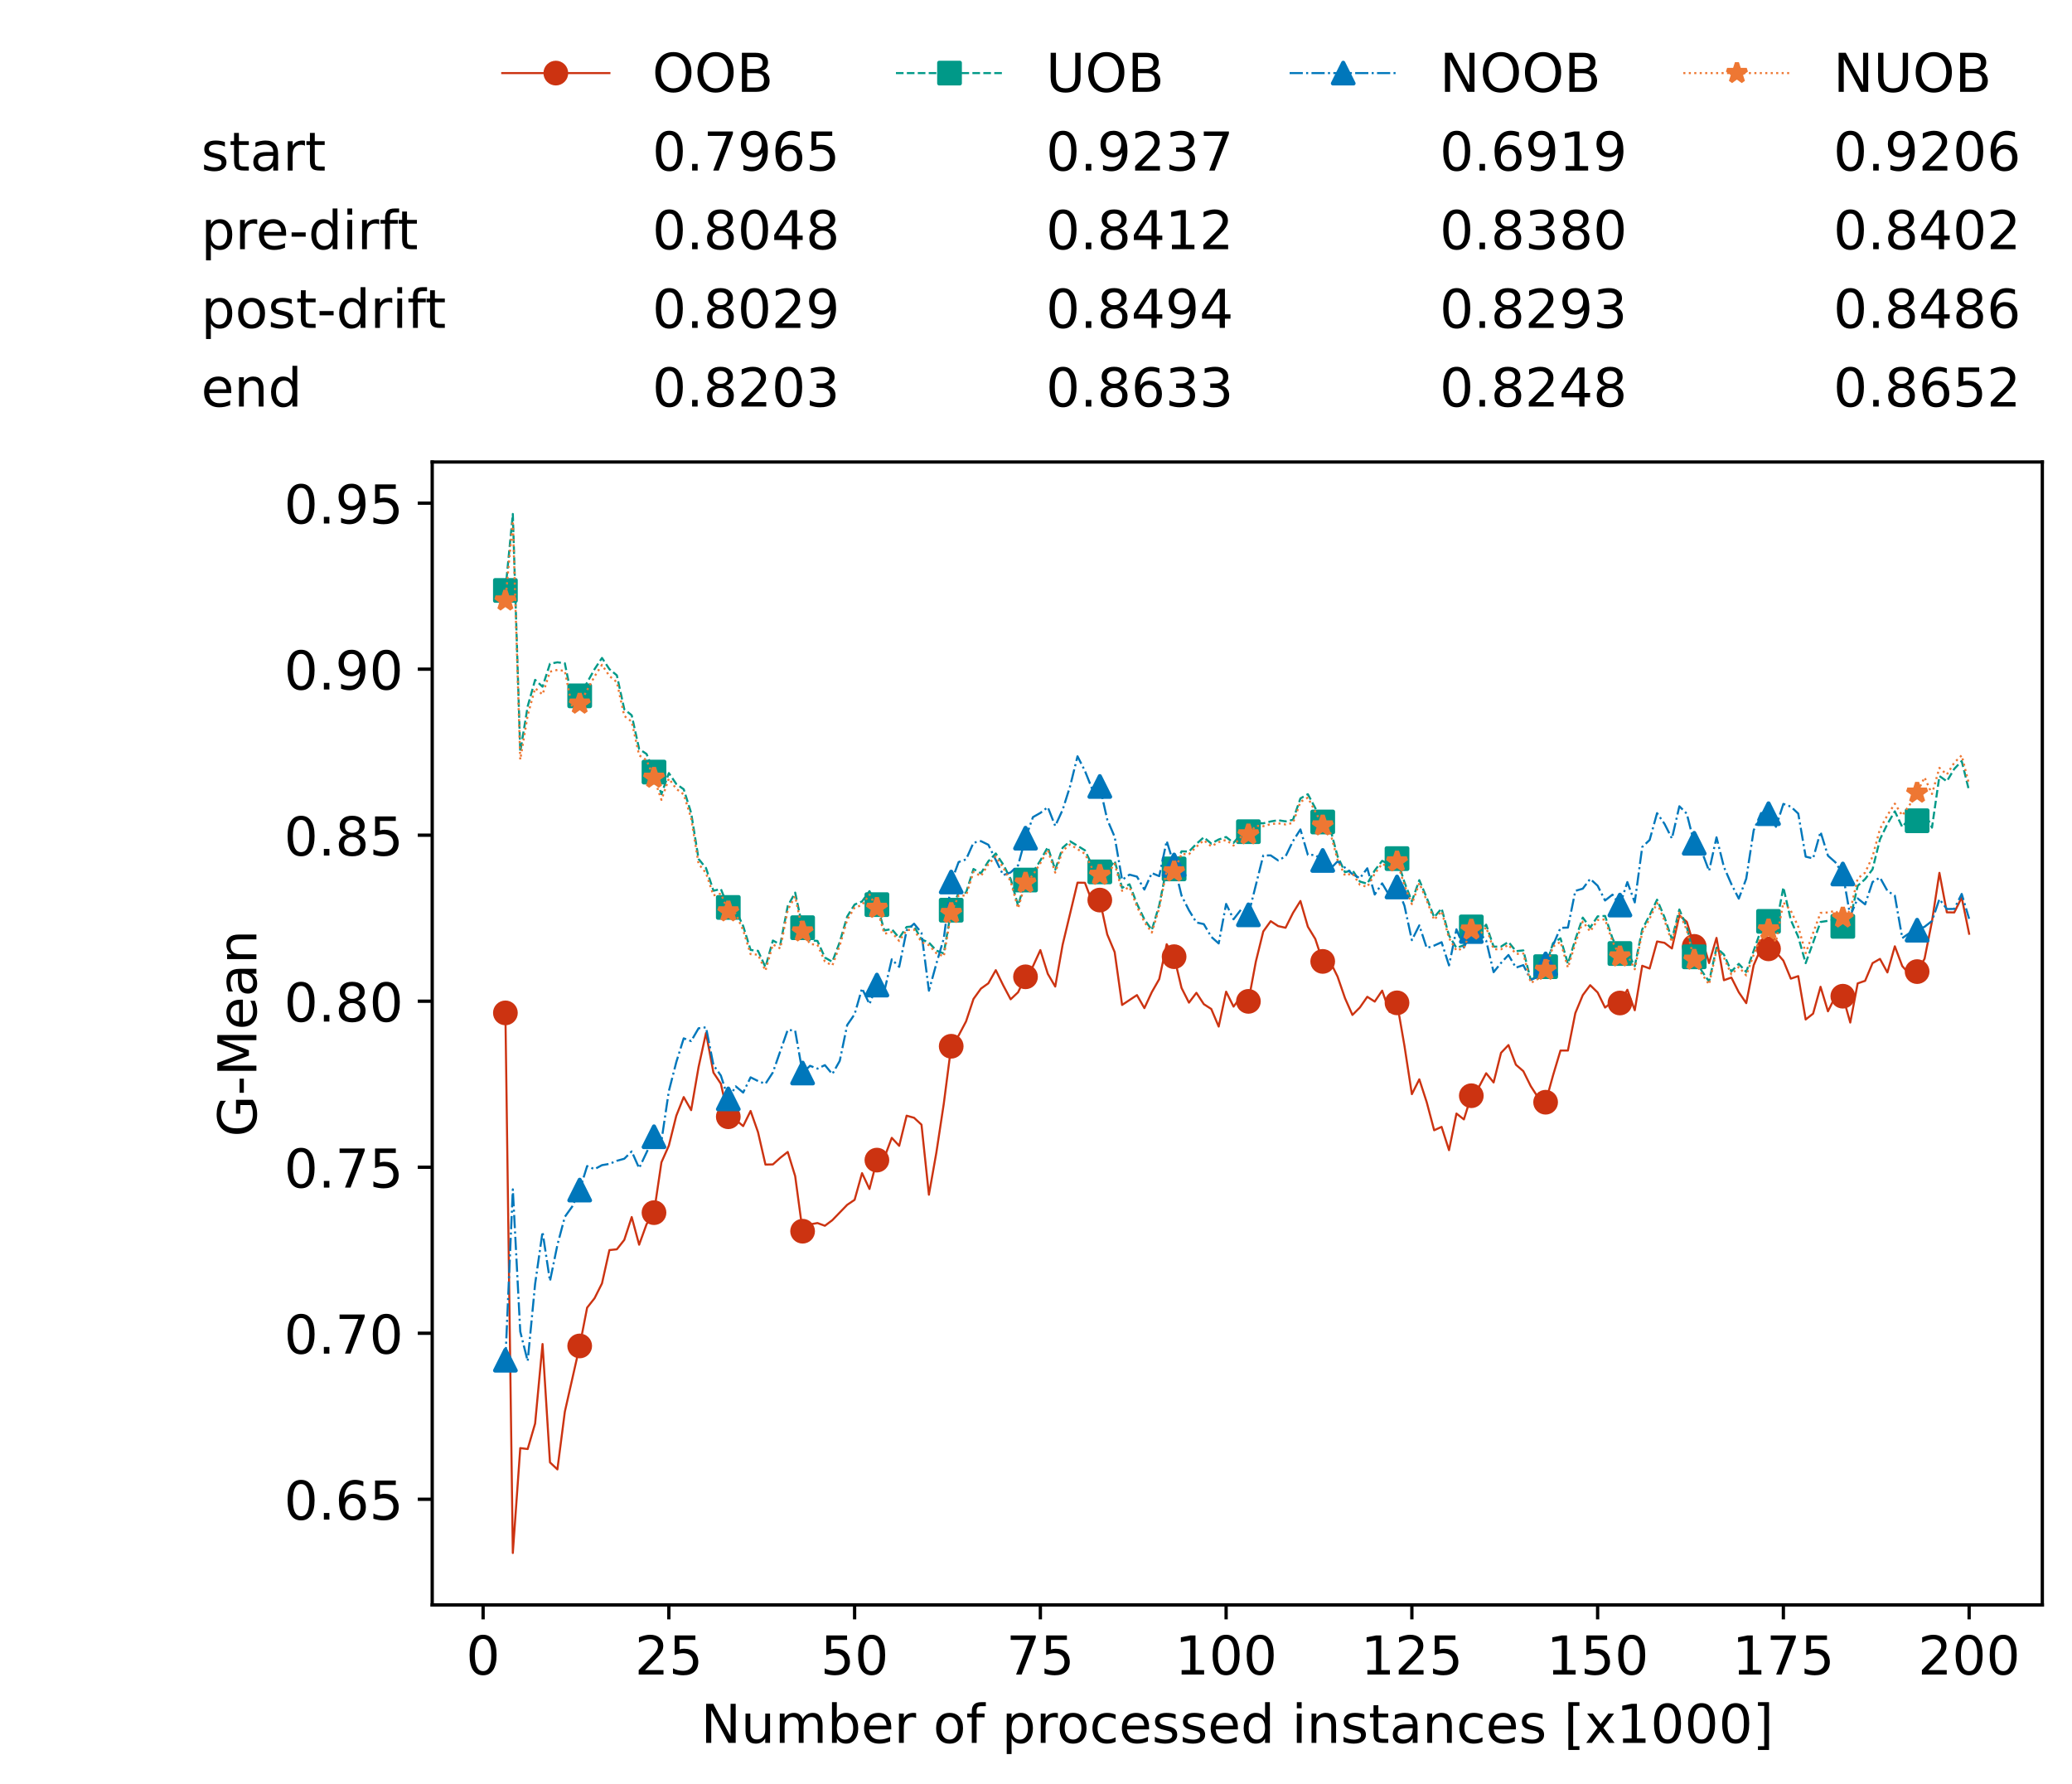 <?xml version="1.0" encoding="utf-8" standalone="no"?>
<!DOCTYPE svg PUBLIC "-//W3C//DTD SVG 1.1//EN"
  "http://www.w3.org/Graphics/SVG/1.1/DTD/svg11.dtd">
<!-- Created with matplotlib (https://matplotlib.org/) -->
<svg height="432.615pt" version="1.1" viewBox="0 0 502.65 432.615" width="502.65pt" xmlns="http://www.w3.org/2000/svg" xmlns:xlink="http://www.w3.org/1999/xlink">
 <defs>
  <style type="text/css">*{stroke-linecap:butt;stroke-linejoin:round;}</style>
 </defs>
 <g id="figure_1">
  <g id="patch_1">
   <path d="M 0 432.615 
L 502.65 432.615 
L 502.65 0 
L 0 0 
z
" style="fill:#ffffff;"/>
  </g>
  <g id="axes_1">
   <g id="patch_2">
    <path d="M 104.85 389.252 
L 495.45 389.252 
L 495.45 112.052 
L 104.85 112.052 
z
" style="fill:#ffffff;"/>
   </g>
   <g id="matplotlib.axis_1">
    <g id="xtick_1">
     <g id="line2d_1">
      <defs>
       <path d="M 0 0 
L 0 3.5 
" id="mceacf558bb" style="stroke:#000000;stroke-width:0.8;"/>
      </defs>
      <g>
       <use style="stroke:#000000;stroke-width:0.8;" x="117.197" xlink:href="#mceacf558bb" y="389.252"/>
      </g>
     </g>
     <g id="text_1">
      <!-- 0 -->
      <g transform="translate(113.061 406.13)scale(0.13 -0.13)">
       <defs>
        <path d="M 31.781 66.406 
Q 24.172 66.406 20.328 58.906 
Q 16.5 51.422 16.5 36.375 
Q 16.5 21.391 20.328 13.891 
Q 24.172 6.391 31.781 6.391 
Q 39.453 6.391 43.281 13.891 
Q 47.125 21.391 47.125 36.375 
Q 47.125 51.422 43.281 58.906 
Q 39.453 66.406 31.781 66.406 
z
M 31.781 74.219 
Q 44.047 74.219 50.516 64.516 
Q 56.984 54.828 56.984 36.375 
Q 56.984 17.969 50.516 8.266 
Q 44.047 -1.422 31.781 -1.422 
Q 19.531 -1.422 13.062 8.266 
Q 6.594 17.969 6.594 36.375 
Q 6.594 54.828 13.062 64.516 
Q 19.531 74.219 31.781 74.219 
z
" id="DejaVuSans-48"/>
       </defs>
       <use xlink:href="#DejaVuSans-48"/>
      </g>
     </g>
    </g>
    <g id="xtick_2">
     <g id="line2d_2">
      <g>
       <use style="stroke:#000000;stroke-width:0.8;" x="162.259" xlink:href="#mceacf558bb" y="389.252"/>
      </g>
     </g>
     <g id="text_2">
      <!-- 25 -->
      <g transform="translate(153.988 406.13)scale(0.13 -0.13)">
       <defs>
        <path d="M 19.188 8.297 
L 53.609 8.297 
L 53.609 0 
L 7.328 0 
L 7.328 8.297 
Q 12.938 14.109 22.625 23.891 
Q 32.328 33.688 34.812 36.531 
Q 39.547 41.844 41.422 45.531 
Q 43.312 49.219 43.312 52.781 
Q 43.312 58.594 39.234 62.25 
Q 35.156 65.922 28.609 65.922 
Q 23.969 65.922 18.812 64.312 
Q 13.672 62.703 7.812 59.422 
L 7.812 69.391 
Q 13.766 71.781 18.938 73 
Q 24.125 74.219 28.422 74.219 
Q 39.75 74.219 46.484 68.547 
Q 53.219 62.891 53.219 53.422 
Q 53.219 48.922 51.531 44.891 
Q 49.859 40.875 45.406 35.406 
Q 44.188 33.984 37.641 27.219 
Q 31.109 20.453 19.188 8.297 
z
" id="DejaVuSans-50"/>
        <path d="M 10.797 72.906 
L 49.516 72.906 
L 49.516 64.594 
L 19.828 64.594 
L 19.828 46.734 
Q 21.969 47.469 24.109 47.828 
Q 26.266 48.188 28.422 48.188 
Q 40.625 48.188 47.75 41.5 
Q 54.891 34.812 54.891 23.391 
Q 54.891 11.625 47.562 5.094 
Q 40.234 -1.422 26.906 -1.422 
Q 22.312 -1.422 17.547 -0.641 
Q 12.797 0.141 7.719 1.703 
L 7.719 11.625 
Q 12.109 9.234 16.797 8.062 
Q 21.484 6.891 26.703 6.891 
Q 35.156 6.891 40.078 11.328 
Q 45.016 15.766 45.016 23.391 
Q 45.016 31 40.078 35.438 
Q 35.156 39.891 26.703 39.891 
Q 22.75 39.891 18.812 39.016 
Q 14.891 38.141 10.797 36.281 
z
" id="DejaVuSans-53"/>
       </defs>
       <use xlink:href="#DejaVuSans-50"/>
       <use x="63.623" xlink:href="#DejaVuSans-53"/>
      </g>
     </g>
    </g>
    <g id="xtick_3">
     <g id="line2d_3">
      <g>
       <use style="stroke:#000000;stroke-width:0.8;" x="207.322" xlink:href="#mceacf558bb" y="389.252"/>
      </g>
     </g>
     <g id="text_3">
      <!-- 50 -->
      <g transform="translate(199.05 406.13)scale(0.13 -0.13)">
       <use xlink:href="#DejaVuSans-53"/>
       <use x="63.623" xlink:href="#DejaVuSans-48"/>
      </g>
     </g>
    </g>
    <g id="xtick_4">
     <g id="line2d_4">
      <g>
       <use style="stroke:#000000;stroke-width:0.8;" x="252.384" xlink:href="#mceacf558bb" y="389.252"/>
      </g>
     </g>
     <g id="text_4">
      <!-- 75 -->
      <g transform="translate(244.113 406.13)scale(0.13 -0.13)">
       <defs>
        <path d="M 8.203 72.906 
L 55.078 72.906 
L 55.078 68.703 
L 28.609 0 
L 18.312 0 
L 43.219 64.594 
L 8.203 64.594 
z
" id="DejaVuSans-55"/>
       </defs>
       <use xlink:href="#DejaVuSans-55"/>
       <use x="63.623" xlink:href="#DejaVuSans-53"/>
      </g>
     </g>
    </g>
    <g id="xtick_5">
     <g id="line2d_5">
      <g>
       <use style="stroke:#000000;stroke-width:0.8;" x="297.446" xlink:href="#mceacf558bb" y="389.252"/>
      </g>
     </g>
     <g id="text_5">
      <!-- 100 -->
      <g transform="translate(285.039 406.13)scale(0.13 -0.13)">
       <defs>
        <path d="M 12.406 8.297 
L 28.516 8.297 
L 28.516 63.922 
L 10.984 60.406 
L 10.984 69.391 
L 28.422 72.906 
L 38.281 72.906 
L 38.281 8.297 
L 54.391 8.297 
L 54.391 0 
L 12.406 0 
z
" id="DejaVuSans-49"/>
       </defs>
       <use xlink:href="#DejaVuSans-49"/>
       <use x="63.623" xlink:href="#DejaVuSans-48"/>
       <use x="127.246" xlink:href="#DejaVuSans-48"/>
      </g>
     </g>
    </g>
    <g id="xtick_6">
     <g id="line2d_6">
      <g>
       <use style="stroke:#000000;stroke-width:0.8;" x="342.509" xlink:href="#mceacf558bb" y="389.252"/>
      </g>
     </g>
     <g id="text_6">
      <!-- 125 -->
      <g transform="translate(330.102 406.13)scale(0.13 -0.13)">
       <use xlink:href="#DejaVuSans-49"/>
       <use x="63.623" xlink:href="#DejaVuSans-50"/>
       <use x="127.246" xlink:href="#DejaVuSans-53"/>
      </g>
     </g>
    </g>
    <g id="xtick_7">
     <g id="line2d_7">
      <g>
       <use style="stroke:#000000;stroke-width:0.8;" x="387.571" xlink:href="#mceacf558bb" y="389.252"/>
      </g>
     </g>
     <g id="text_7">
      <!-- 150 -->
      <g transform="translate(375.164 406.13)scale(0.13 -0.13)">
       <use xlink:href="#DejaVuSans-49"/>
       <use x="63.623" xlink:href="#DejaVuSans-53"/>
       <use x="127.246" xlink:href="#DejaVuSans-48"/>
      </g>
     </g>
    </g>
    <g id="xtick_8">
     <g id="line2d_8">
      <g>
       <use style="stroke:#000000;stroke-width:0.8;" x="432.633" xlink:href="#mceacf558bb" y="389.252"/>
      </g>
     </g>
     <g id="text_8">
      <!-- 175 -->
      <g transform="translate(420.226 406.13)scale(0.13 -0.13)">
       <use xlink:href="#DejaVuSans-49"/>
       <use x="63.623" xlink:href="#DejaVuSans-55"/>
       <use x="127.246" xlink:href="#DejaVuSans-53"/>
      </g>
     </g>
    </g>
    <g id="xtick_9">
     <g id="line2d_9">
      <g>
       <use style="stroke:#000000;stroke-width:0.8;" x="477.695" xlink:href="#mceacf558bb" y="389.252"/>
      </g>
     </g>
     <g id="text_9">
      <!-- 200 -->
      <g transform="translate(465.289 406.13)scale(0.13 -0.13)">
       <use xlink:href="#DejaVuSans-50"/>
       <use x="63.623" xlink:href="#DejaVuSans-48"/>
       <use x="127.246" xlink:href="#DejaVuSans-48"/>
      </g>
     </g>
    </g>
    <g id="text_10">
     <!-- Number of processed instances [x1000] -->
     <g transform="translate(170.025 422.711)scale(0.13 -0.13)">
      <defs>
       <path d="M 9.812 72.906 
L 23.094 72.906 
L 55.422 11.922 
L 55.422 72.906 
L 64.984 72.906 
L 64.984 0 
L 51.703 0 
L 19.391 60.984 
L 19.391 0 
L 9.812 0 
z
" id="DejaVuSans-78"/>
       <path d="M 8.5 21.578 
L 8.5 54.688 
L 17.484 54.688 
L 17.484 21.922 
Q 17.484 14.156 20.5 10.266 
Q 23.531 6.391 29.594 6.391 
Q 36.859 6.391 41.078 11.031 
Q 45.312 15.672 45.312 23.688 
L 45.312 54.688 
L 54.297 54.688 
L 54.297 0 
L 45.312 0 
L 45.312 8.406 
Q 42.047 3.422 37.719 1 
Q 33.406 -1.422 27.688 -1.422 
Q 18.266 -1.422 13.375 4.438 
Q 8.5 10.297 8.5 21.578 
z
M 31.109 56 
z
" id="DejaVuSans-117"/>
       <path d="M 52 44.188 
Q 55.375 50.25 60.062 53.125 
Q 64.75 56 71.094 56 
Q 79.641 56 84.281 50.016 
Q 88.922 44.047 88.922 33.016 
L 88.922 0 
L 79.891 0 
L 79.891 32.719 
Q 79.891 40.578 77.094 44.375 
Q 74.312 48.188 68.609 48.188 
Q 61.625 48.188 57.562 43.547 
Q 53.516 38.922 53.516 30.906 
L 53.516 0 
L 44.484 0 
L 44.484 32.719 
Q 44.484 40.625 41.703 44.406 
Q 38.922 48.188 33.109 48.188 
Q 26.219 48.188 22.156 43.531 
Q 18.109 38.875 18.109 30.906 
L 18.109 0 
L 9.078 0 
L 9.078 54.688 
L 18.109 54.688 
L 18.109 46.188 
Q 21.188 51.219 25.484 53.609 
Q 29.781 56 35.688 56 
Q 41.656 56 45.828 52.969 
Q 50 49.953 52 44.188 
z
" id="DejaVuSans-109"/>
       <path d="M 48.688 27.297 
Q 48.688 37.203 44.609 42.844 
Q 40.531 48.484 33.406 48.484 
Q 26.266 48.484 22.188 42.844 
Q 18.109 37.203 18.109 27.297 
Q 18.109 17.391 22.188 11.75 
Q 26.266 6.109 33.406 6.109 
Q 40.531 6.109 44.609 11.75 
Q 48.688 17.391 48.688 27.297 
z
M 18.109 46.391 
Q 20.953 51.266 25.266 53.625 
Q 29.594 56 35.594 56 
Q 45.562 56 51.781 48.094 
Q 58.016 40.188 58.016 27.297 
Q 58.016 14.406 51.781 6.484 
Q 45.562 -1.422 35.594 -1.422 
Q 29.594 -1.422 25.266 0.953 
Q 20.953 3.328 18.109 8.203 
L 18.109 0 
L 9.078 0 
L 9.078 75.984 
L 18.109 75.984 
z
" id="DejaVuSans-98"/>
       <path d="M 56.203 29.594 
L 56.203 25.203 
L 14.891 25.203 
Q 15.484 15.922 20.484 11.062 
Q 25.484 6.203 34.422 6.203 
Q 39.594 6.203 44.453 7.469 
Q 49.312 8.734 54.109 11.281 
L 54.109 2.781 
Q 49.266 0.734 44.188 -0.344 
Q 39.109 -1.422 33.891 -1.422 
Q 20.797 -1.422 13.156 6.188 
Q 5.516 13.812 5.516 26.812 
Q 5.516 40.234 12.766 48.109 
Q 20.016 56 32.328 56 
Q 43.359 56 49.781 48.891 
Q 56.203 41.797 56.203 29.594 
z
M 47.219 32.234 
Q 47.125 39.594 43.094 43.984 
Q 39.062 48.391 32.422 48.391 
Q 24.906 48.391 20.391 44.141 
Q 15.875 39.891 15.188 32.172 
z
" id="DejaVuSans-101"/>
       <path d="M 41.109 46.297 
Q 39.594 47.172 37.812 47.578 
Q 36.031 48 33.891 48 
Q 26.266 48 22.188 43.047 
Q 18.109 38.094 18.109 28.812 
L 18.109 0 
L 9.078 0 
L 9.078 54.688 
L 18.109 54.688 
L 18.109 46.188 
Q 20.953 51.172 25.484 53.578 
Q 30.031 56 36.531 56 
Q 37.453 56 38.578 55.875 
Q 39.703 55.766 41.062 55.516 
z
" id="DejaVuSans-114"/>
       <path id="DejaVuSans-32"/>
       <path d="M 30.609 48.391 
Q 23.391 48.391 19.188 42.75 
Q 14.984 37.109 14.984 27.297 
Q 14.984 17.484 19.156 11.844 
Q 23.344 6.203 30.609 6.203 
Q 37.797 6.203 41.984 11.859 
Q 46.188 17.531 46.188 27.297 
Q 46.188 37.016 41.984 42.703 
Q 37.797 48.391 30.609 48.391 
z
M 30.609 56 
Q 42.328 56 49.016 48.375 
Q 55.719 40.766 55.719 27.297 
Q 55.719 13.875 49.016 6.219 
Q 42.328 -1.422 30.609 -1.422 
Q 18.844 -1.422 12.172 6.219 
Q 5.516 13.875 5.516 27.297 
Q 5.516 40.766 12.172 48.375 
Q 18.844 56 30.609 56 
z
" id="DejaVuSans-111"/>
       <path d="M 37.109 75.984 
L 37.109 68.5 
L 28.516 68.5 
Q 23.688 68.5 21.797 66.547 
Q 19.922 64.594 19.922 59.516 
L 19.922 54.688 
L 34.719 54.688 
L 34.719 47.703 
L 19.922 47.703 
L 19.922 0 
L 10.891 0 
L 10.891 47.703 
L 2.297 47.703 
L 2.297 54.688 
L 10.891 54.688 
L 10.891 58.5 
Q 10.891 67.625 15.141 71.797 
Q 19.391 75.984 28.609 75.984 
z
" id="DejaVuSans-102"/>
       <path d="M 18.109 8.203 
L 18.109 -20.797 
L 9.078 -20.797 
L 9.078 54.688 
L 18.109 54.688 
L 18.109 46.391 
Q 20.953 51.266 25.266 53.625 
Q 29.594 56 35.594 56 
Q 45.562 56 51.781 48.094 
Q 58.016 40.188 58.016 27.297 
Q 58.016 14.406 51.781 6.484 
Q 45.562 -1.422 35.594 -1.422 
Q 29.594 -1.422 25.266 0.953 
Q 20.953 3.328 18.109 8.203 
z
M 48.688 27.297 
Q 48.688 37.203 44.609 42.844 
Q 40.531 48.484 33.406 48.484 
Q 26.266 48.484 22.188 42.844 
Q 18.109 37.203 18.109 27.297 
Q 18.109 17.391 22.188 11.75 
Q 26.266 6.109 33.406 6.109 
Q 40.531 6.109 44.609 11.75 
Q 48.688 17.391 48.688 27.297 
z
" id="DejaVuSans-112"/>
       <path d="M 48.781 52.594 
L 48.781 44.188 
Q 44.969 46.297 41.141 47.344 
Q 37.312 48.391 33.406 48.391 
Q 24.656 48.391 19.812 42.844 
Q 14.984 37.312 14.984 27.297 
Q 14.984 17.281 19.812 11.734 
Q 24.656 6.203 33.406 6.203 
Q 37.312 6.203 41.141 7.25 
Q 44.969 8.297 48.781 10.406 
L 48.781 2.094 
Q 45.016 0.344 40.984 -0.531 
Q 36.969 -1.422 32.422 -1.422 
Q 20.062 -1.422 12.781 6.344 
Q 5.516 14.109 5.516 27.297 
Q 5.516 40.672 12.859 48.328 
Q 20.219 56 33.016 56 
Q 37.156 56 41.109 55.141 
Q 45.062 54.297 48.781 52.594 
z
" id="DejaVuSans-99"/>
       <path d="M 44.281 53.078 
L 44.281 44.578 
Q 40.484 46.531 36.375 47.5 
Q 32.281 48.484 27.875 48.484 
Q 21.188 48.484 17.844 46.438 
Q 14.5 44.391 14.5 40.281 
Q 14.5 37.156 16.891 35.375 
Q 19.281 33.594 26.516 31.984 
L 29.594 31.297 
Q 39.156 29.25 43.188 25.516 
Q 47.219 21.781 47.219 15.094 
Q 47.219 7.469 41.188 3.016 
Q 35.156 -1.422 24.609 -1.422 
Q 20.219 -1.422 15.453 -0.562 
Q 10.688 0.297 5.422 2 
L 5.422 11.281 
Q 10.406 8.688 15.234 7.391 
Q 20.062 6.109 24.812 6.109 
Q 31.156 6.109 34.562 8.281 
Q 37.984 10.453 37.984 14.406 
Q 37.984 18.062 35.516 20.016 
Q 33.062 21.969 24.703 23.781 
L 21.578 24.516 
Q 13.234 26.266 9.516 29.906 
Q 5.812 33.547 5.812 39.891 
Q 5.812 47.609 11.281 51.797 
Q 16.75 56 26.812 56 
Q 31.781 56 36.172 55.266 
Q 40.578 54.547 44.281 53.078 
z
" id="DejaVuSans-115"/>
       <path d="M 45.406 46.391 
L 45.406 75.984 
L 54.391 75.984 
L 54.391 0 
L 45.406 0 
L 45.406 8.203 
Q 42.578 3.328 38.25 0.953 
Q 33.938 -1.422 27.875 -1.422 
Q 17.969 -1.422 11.734 6.484 
Q 5.516 14.406 5.516 27.297 
Q 5.516 40.188 11.734 48.094 
Q 17.969 56 27.875 56 
Q 33.938 56 38.25 53.625 
Q 42.578 51.266 45.406 46.391 
z
M 14.797 27.297 
Q 14.797 17.391 18.875 11.75 
Q 22.953 6.109 30.078 6.109 
Q 37.203 6.109 41.297 11.75 
Q 45.406 17.391 45.406 27.297 
Q 45.406 37.203 41.297 42.844 
Q 37.203 48.484 30.078 48.484 
Q 22.953 48.484 18.875 42.844 
Q 14.797 37.203 14.797 27.297 
z
" id="DejaVuSans-100"/>
       <path d="M 9.422 54.688 
L 18.406 54.688 
L 18.406 0 
L 9.422 0 
z
M 9.422 75.984 
L 18.406 75.984 
L 18.406 64.594 
L 9.422 64.594 
z
" id="DejaVuSans-105"/>
       <path d="M 54.891 33.016 
L 54.891 0 
L 45.906 0 
L 45.906 32.719 
Q 45.906 40.484 42.875 44.328 
Q 39.844 48.188 33.797 48.188 
Q 26.516 48.188 22.312 43.547 
Q 18.109 38.922 18.109 30.906 
L 18.109 0 
L 9.078 0 
L 9.078 54.688 
L 18.109 54.688 
L 18.109 46.188 
Q 21.344 51.125 25.703 53.562 
Q 30.078 56 35.797 56 
Q 45.219 56 50.047 50.172 
Q 54.891 44.344 54.891 33.016 
z
" id="DejaVuSans-110"/>
       <path d="M 18.312 70.219 
L 18.312 54.688 
L 36.812 54.688 
L 36.812 47.703 
L 18.312 47.703 
L 18.312 18.016 
Q 18.312 11.328 20.141 9.422 
Q 21.969 7.516 27.594 7.516 
L 36.812 7.516 
L 36.812 0 
L 27.594 0 
Q 17.188 0 13.234 3.875 
Q 9.281 7.766 9.281 18.016 
L 9.281 47.703 
L 2.688 47.703 
L 2.688 54.688 
L 9.281 54.688 
L 9.281 70.219 
z
" id="DejaVuSans-116"/>
       <path d="M 34.281 27.484 
Q 23.391 27.484 19.188 25 
Q 14.984 22.516 14.984 16.5 
Q 14.984 11.719 18.141 8.906 
Q 21.297 6.109 26.703 6.109 
Q 34.188 6.109 38.703 11.406 
Q 43.219 16.703 43.219 25.484 
L 43.219 27.484 
z
M 52.203 31.203 
L 52.203 0 
L 43.219 0 
L 43.219 8.297 
Q 40.141 3.328 35.547 0.953 
Q 30.953 -1.422 24.312 -1.422 
Q 15.922 -1.422 10.953 3.297 
Q 6 8.016 6 15.922 
Q 6 25.141 12.172 29.828 
Q 18.359 34.516 30.609 34.516 
L 43.219 34.516 
L 43.219 35.406 
Q 43.219 41.609 39.141 45 
Q 35.062 48.391 27.688 48.391 
Q 23 48.391 18.547 47.266 
Q 14.109 46.141 10.016 43.891 
L 10.016 52.203 
Q 14.938 54.109 19.578 55.047 
Q 24.219 56 28.609 56 
Q 40.484 56 46.344 49.844 
Q 52.203 43.703 52.203 31.203 
z
" id="DejaVuSans-97"/>
       <path d="M 8.594 75.984 
L 29.297 75.984 
L 29.297 69 
L 17.578 69 
L 17.578 -6.203 
L 29.297 -6.203 
L 29.297 -13.188 
L 8.594 -13.188 
z
" id="DejaVuSans-91"/>
       <path d="M 54.891 54.688 
L 35.109 28.078 
L 55.906 0 
L 45.312 0 
L 29.391 21.484 
L 13.484 0 
L 2.875 0 
L 24.125 28.609 
L 4.688 54.688 
L 15.281 54.688 
L 29.781 35.203 
L 44.281 54.688 
z
" id="DejaVuSans-120"/>
       <path d="M 30.422 75.984 
L 30.422 -13.188 
L 9.719 -13.188 
L 9.719 -6.203 
L 21.391 -6.203 
L 21.391 69 
L 9.719 69 
L 9.719 75.984 
z
" id="DejaVuSans-93"/>
      </defs>
      <use xlink:href="#DejaVuSans-78"/>
      <use x="74.805" xlink:href="#DejaVuSans-117"/>
      <use x="138.184" xlink:href="#DejaVuSans-109"/>
      <use x="235.596" xlink:href="#DejaVuSans-98"/>
      <use x="299.072" xlink:href="#DejaVuSans-101"/>
      <use x="360.596" xlink:href="#DejaVuSans-114"/>
      <use x="401.709" xlink:href="#DejaVuSans-32"/>
      <use x="433.496" xlink:href="#DejaVuSans-111"/>
      <use x="494.678" xlink:href="#DejaVuSans-102"/>
      <use x="529.883" xlink:href="#DejaVuSans-32"/>
      <use x="561.67" xlink:href="#DejaVuSans-112"/>
      <use x="625.146" xlink:href="#DejaVuSans-114"/>
      <use x="664.01" xlink:href="#DejaVuSans-111"/>
      <use x="725.191" xlink:href="#DejaVuSans-99"/>
      <use x="780.172" xlink:href="#DejaVuSans-101"/>
      <use x="841.695" xlink:href="#DejaVuSans-115"/>
      <use x="893.795" xlink:href="#DejaVuSans-115"/>
      <use x="945.895" xlink:href="#DejaVuSans-101"/>
      <use x="1007.418" xlink:href="#DejaVuSans-100"/>
      <use x="1070.895" xlink:href="#DejaVuSans-32"/>
      <use x="1102.682" xlink:href="#DejaVuSans-105"/>
      <use x="1130.465" xlink:href="#DejaVuSans-110"/>
      <use x="1193.844" xlink:href="#DejaVuSans-115"/>
      <use x="1245.943" xlink:href="#DejaVuSans-116"/>
      <use x="1285.152" xlink:href="#DejaVuSans-97"/>
      <use x="1346.432" xlink:href="#DejaVuSans-110"/>
      <use x="1409.811" xlink:href="#DejaVuSans-99"/>
      <use x="1464.791" xlink:href="#DejaVuSans-101"/>
      <use x="1526.314" xlink:href="#DejaVuSans-115"/>
      <use x="1578.414" xlink:href="#DejaVuSans-32"/>
      <use x="1610.201" xlink:href="#DejaVuSans-91"/>
      <use x="1649.215" xlink:href="#DejaVuSans-120"/>
      <use x="1708.395" xlink:href="#DejaVuSans-49"/>
      <use x="1772.018" xlink:href="#DejaVuSans-48"/>
      <use x="1835.641" xlink:href="#DejaVuSans-48"/>
      <use x="1899.264" xlink:href="#DejaVuSans-48"/>
      <use x="1962.887" xlink:href="#DejaVuSans-93"/>
     </g>
    </g>
   </g>
   <g id="matplotlib.axis_2">
    <g id="ytick_1">
     <g id="line2d_10">
      <defs>
       <path d="M 0 0 
L -3.5 0 
" id="m575588065b" style="stroke:#000000;stroke-width:0.8;"/>
      </defs>
      <g>
       <use style="stroke:#000000;stroke-width:0.8;" x="104.85" xlink:href="#m575588065b" y="363.625"/>
      </g>
     </g>
     <g id="text_11">
      <!-- 0.65 -->
      <g transform="translate(68.905 368.564)scale(0.13 -0.13)">
       <defs>
        <path d="M 10.688 12.406 
L 21 12.406 
L 21 0 
L 10.688 0 
z
" id="DejaVuSans-46"/>
        <path d="M 33.016 40.375 
Q 26.375 40.375 22.484 35.828 
Q 18.609 31.297 18.609 23.391 
Q 18.609 15.531 22.484 10.953 
Q 26.375 6.391 33.016 6.391 
Q 39.656 6.391 43.531 10.953 
Q 47.406 15.531 47.406 23.391 
Q 47.406 31.297 43.531 35.828 
Q 39.656 40.375 33.016 40.375 
z
M 52.594 71.297 
L 52.594 62.312 
Q 48.875 64.062 45.094 64.984 
Q 41.312 65.922 37.594 65.922 
Q 27.828 65.922 22.672 59.328 
Q 17.531 52.734 16.797 39.406 
Q 19.672 43.656 24.016 45.922 
Q 28.375 48.188 33.594 48.188 
Q 44.578 48.188 50.953 41.516 
Q 57.328 34.859 57.328 23.391 
Q 57.328 12.156 50.688 5.359 
Q 44.047 -1.422 33.016 -1.422 
Q 20.359 -1.422 13.672 8.266 
Q 6.984 17.969 6.984 36.375 
Q 6.984 53.656 15.188 63.938 
Q 23.391 74.219 37.203 74.219 
Q 40.922 74.219 44.703 73.484 
Q 48.484 72.75 52.594 71.297 
z
" id="DejaVuSans-54"/>
       </defs>
       <use xlink:href="#DejaVuSans-48"/>
       <use x="63.623" xlink:href="#DejaVuSans-46"/>
       <use x="95.41" xlink:href="#DejaVuSans-54"/>
       <use x="159.033" xlink:href="#DejaVuSans-53"/>
      </g>
     </g>
    </g>
    <g id="ytick_2">
     <g id="line2d_11">
      <g>
       <use style="stroke:#000000;stroke-width:0.8;" x="104.85" xlink:href="#m575588065b" y="323.358"/>
      </g>
     </g>
     <g id="text_12">
      <!-- 0.70 -->
      <g transform="translate(68.905 328.297)scale(0.13 -0.13)">
       <use xlink:href="#DejaVuSans-48"/>
       <use x="63.623" xlink:href="#DejaVuSans-46"/>
       <use x="95.41" xlink:href="#DejaVuSans-55"/>
       <use x="159.033" xlink:href="#DejaVuSans-48"/>
      </g>
     </g>
    </g>
    <g id="ytick_3">
     <g id="line2d_12">
      <g>
       <use style="stroke:#000000;stroke-width:0.8;" x="104.85" xlink:href="#m575588065b" y="283.092"/>
      </g>
     </g>
     <g id="text_13">
      <!-- 0.75 -->
      <g transform="translate(68.905 288.031)scale(0.13 -0.13)">
       <use xlink:href="#DejaVuSans-48"/>
       <use x="63.623" xlink:href="#DejaVuSans-46"/>
       <use x="95.41" xlink:href="#DejaVuSans-55"/>
       <use x="159.033" xlink:href="#DejaVuSans-53"/>
      </g>
     </g>
    </g>
    <g id="ytick_4">
     <g id="line2d_13">
      <g>
       <use style="stroke:#000000;stroke-width:0.8;" x="104.85" xlink:href="#m575588065b" y="242.826"/>
      </g>
     </g>
     <g id="text_14">
      <!-- 0.80 -->
      <g transform="translate(68.905 247.765)scale(0.13 -0.13)">
       <defs>
        <path d="M 31.781 34.625 
Q 24.75 34.625 20.719 30.859 
Q 16.703 27.094 16.703 20.516 
Q 16.703 13.922 20.719 10.156 
Q 24.75 6.391 31.781 6.391 
Q 38.812 6.391 42.859 10.172 
Q 46.922 13.969 46.922 20.516 
Q 46.922 27.094 42.891 30.859 
Q 38.875 34.625 31.781 34.625 
z
M 21.922 38.812 
Q 15.578 40.375 12.031 44.719 
Q 8.5 49.078 8.5 55.328 
Q 8.5 64.062 14.719 69.141 
Q 20.953 74.219 31.781 74.219 
Q 42.672 74.219 48.875 69.141 
Q 55.078 64.062 55.078 55.328 
Q 55.078 49.078 51.531 44.719 
Q 48 40.375 41.703 38.812 
Q 48.828 37.156 52.797 32.312 
Q 56.781 27.484 56.781 20.516 
Q 56.781 9.906 50.312 4.234 
Q 43.844 -1.422 31.781 -1.422 
Q 19.734 -1.422 13.25 4.234 
Q 6.781 9.906 6.781 20.516 
Q 6.781 27.484 10.781 32.312 
Q 14.797 37.156 21.922 38.812 
z
M 18.312 54.391 
Q 18.312 48.734 21.844 45.562 
Q 25.391 42.391 31.781 42.391 
Q 38.141 42.391 41.719 45.562 
Q 45.312 48.734 45.312 54.391 
Q 45.312 60.062 41.719 63.234 
Q 38.141 66.406 31.781 66.406 
Q 25.391 66.406 21.844 63.234 
Q 18.312 60.062 18.312 54.391 
z
" id="DejaVuSans-56"/>
       </defs>
       <use xlink:href="#DejaVuSans-48"/>
       <use x="63.623" xlink:href="#DejaVuSans-46"/>
       <use x="95.41" xlink:href="#DejaVuSans-56"/>
       <use x="159.033" xlink:href="#DejaVuSans-48"/>
      </g>
     </g>
    </g>
    <g id="ytick_5">
     <g id="line2d_14">
      <g>
       <use style="stroke:#000000;stroke-width:0.8;" x="104.85" xlink:href="#m575588065b" y="202.559"/>
      </g>
     </g>
     <g id="text_15">
      <!-- 0.85 -->
      <g transform="translate(68.905 207.498)scale(0.13 -0.13)">
       <use xlink:href="#DejaVuSans-48"/>
       <use x="63.623" xlink:href="#DejaVuSans-46"/>
       <use x="95.41" xlink:href="#DejaVuSans-56"/>
       <use x="159.033" xlink:href="#DejaVuSans-53"/>
      </g>
     </g>
    </g>
    <g id="ytick_6">
     <g id="line2d_15">
      <g>
       <use style="stroke:#000000;stroke-width:0.8;" x="104.85" xlink:href="#m575588065b" y="162.293"/>
      </g>
     </g>
     <g id="text_16">
      <!-- 0.90 -->
      <g transform="translate(68.905 167.232)scale(0.13 -0.13)">
       <defs>
        <path d="M 10.984 1.516 
L 10.984 10.5 
Q 14.703 8.734 18.5 7.812 
Q 22.312 6.891 25.984 6.891 
Q 35.75 6.891 40.891 13.453 
Q 46.047 20.016 46.781 33.406 
Q 43.953 29.203 39.594 26.953 
Q 35.25 24.703 29.984 24.703 
Q 19.047 24.703 12.672 31.312 
Q 6.297 37.938 6.297 49.422 
Q 6.297 60.641 12.938 67.422 
Q 19.578 74.219 30.609 74.219 
Q 43.266 74.219 49.922 64.516 
Q 56.594 54.828 56.594 36.375 
Q 56.594 19.141 48.406 8.859 
Q 40.234 -1.422 26.422 -1.422 
Q 22.703 -1.422 18.891 -0.688 
Q 15.094 0.047 10.984 1.516 
z
M 30.609 32.422 
Q 37.25 32.422 41.125 36.953 
Q 45.016 41.5 45.016 49.422 
Q 45.016 57.281 41.125 61.844 
Q 37.25 66.406 30.609 66.406 
Q 23.969 66.406 20.094 61.844 
Q 16.219 57.281 16.219 49.422 
Q 16.219 41.5 20.094 36.953 
Q 23.969 32.422 30.609 32.422 
z
" id="DejaVuSans-57"/>
       </defs>
       <use xlink:href="#DejaVuSans-48"/>
       <use x="63.623" xlink:href="#DejaVuSans-46"/>
       <use x="95.41" xlink:href="#DejaVuSans-57"/>
       <use x="159.033" xlink:href="#DejaVuSans-48"/>
      </g>
     </g>
    </g>
    <g id="ytick_7">
     <g id="line2d_16">
      <g>
       <use style="stroke:#000000;stroke-width:0.8;" x="104.85" xlink:href="#m575588065b" y="122.027"/>
      </g>
     </g>
     <g id="text_17">
      <!-- 0.95 -->
      <g transform="translate(68.905 126.966)scale(0.13 -0.13)">
       <use xlink:href="#DejaVuSans-48"/>
       <use x="63.623" xlink:href="#DejaVuSans-46"/>
       <use x="95.41" xlink:href="#DejaVuSans-57"/>
       <use x="159.033" xlink:href="#DejaVuSans-53"/>
      </g>
     </g>
    </g>
    <g id="text_18">
     <!-- G-Mean -->
     <g transform="translate(62.201 275.744)rotate(-90)scale(0.13 -0.13)">
      <defs>
       <path d="M 59.516 10.406 
L 59.516 29.984 
L 43.406 29.984 
L 43.406 38.094 
L 69.281 38.094 
L 69.281 6.781 
Q 63.578 2.734 56.688 0.656 
Q 49.812 -1.422 42 -1.422 
Q 24.906 -1.422 15.25 8.562 
Q 5.609 18.562 5.609 36.375 
Q 5.609 54.25 15.25 64.234 
Q 24.906 74.219 42 74.219 
Q 49.125 74.219 55.547 72.453 
Q 61.969 70.703 67.391 67.281 
L 67.391 56.781 
Q 61.922 61.422 55.766 63.766 
Q 49.609 66.109 42.828 66.109 
Q 29.438 66.109 22.719 58.641 
Q 16.016 51.172 16.016 36.375 
Q 16.016 21.625 22.719 14.156 
Q 29.438 6.688 42.828 6.688 
Q 48.047 6.688 52.141 7.594 
Q 56.25 8.5 59.516 10.406 
z
" id="DejaVuSans-71"/>
       <path d="M 4.891 31.391 
L 31.203 31.391 
L 31.203 23.391 
L 4.891 23.391 
z
" id="DejaVuSans-45"/>
       <path d="M 9.812 72.906 
L 24.516 72.906 
L 43.109 23.297 
L 61.812 72.906 
L 76.516 72.906 
L 76.516 0 
L 66.891 0 
L 66.891 64.016 
L 48.094 14.016 
L 38.188 14.016 
L 19.391 64.016 
L 19.391 0 
L 9.812 0 
z
" id="DejaVuSans-77"/>
      </defs>
      <use xlink:href="#DejaVuSans-71"/>
      <use x="77.49" xlink:href="#DejaVuSans-45"/>
      <use x="113.574" xlink:href="#DejaVuSans-77"/>
      <use x="199.854" xlink:href="#DejaVuSans-101"/>
      <use x="261.377" xlink:href="#DejaVuSans-97"/>
      <use x="322.656" xlink:href="#DejaVuSans-110"/>
     </g>
    </g>
   </g>
   <g id="line2d_17"/>
   <g id="line2d_18"/>
   <g id="line2d_19"/>
   <g id="line2d_20"/>
   <g id="line2d_21"/>
   <g id="line2d_22">
    <path clip-path="url(#p71e578c765)" d="M 122.605 245.66 
L 124.407 376.652 
L 126.21 351.216 
L 128.012 351.438 
L 129.815 345.255 
L 131.617 325.969 
L 133.419 354.678 
L 135.222 356.382 
L 137.024 342.399 
L 140.629 326.439 
L 142.432 317.153 
L 144.234 314.867 
L 146.037 311.272 
L 147.839 303.188 
L 149.642 302.998 
L 151.444 300.718 
L 153.247 295.177 
L 155.049 301.884 
L 156.852 296.909 
L 158.654 294.109 
L 160.457 281.907 
L 162.259 277.842 
L 164.062 270.612 
L 165.864 266.079 
L 167.667 269.248 
L 169.469 258.783 
L 171.272 250.537 
L 173.074 260.14 
L 174.877 262.842 
L 176.679 270.851 
L 178.482 271.594 
L 180.284 273.118 
L 182.087 269.444 
L 183.889 274.59 
L 185.692 282.446 
L 187.494 282.414 
L 189.297 280.795 
L 191.099 279.386 
L 192.902 285.249 
L 194.704 298.609 
L 196.507 296.955 
L 198.309 296.63 
L 200.112 297.291 
L 201.914 295.934 
L 205.519 292.214 
L 207.322 290.995 
L 209.124 284.526 
L 210.927 288.366 
L 212.729 281.366 
L 214.532 280.774 
L 216.334 275.964 
L 218.137 277.904 
L 219.939 270.592 
L 221.742 271.097 
L 223.544 272.769 
L 225.347 289.759 
L 227.149 279.573 
L 228.952 267.699 
L 230.754 253.753 
L 232.557 251.141 
L 234.359 247.72 
L 236.162 242.277 
L 237.964 239.774 
L 239.767 238.486 
L 241.569 235.295 
L 243.372 238.979 
L 245.174 242.365 
L 246.976 240.664 
L 248.779 236.909 
L 250.581 234.365 
L 252.384 230.428 
L 254.186 236.183 
L 255.989 239.276 
L 257.791 229.103 
L 261.396 214.071 
L 263.199 214.106 
L 265.001 218.84 
L 266.804 218.301 
L 268.606 226.621 
L 270.409 230.924 
L 272.211 243.734 
L 275.816 241.345 
L 277.619 244.505 
L 279.421 240.623 
L 281.224 237.458 
L 283.026 229.009 
L 284.829 232.027 
L 286.631 239.609 
L 288.434 243.175 
L 290.236 240.794 
L 292.039 243.547 
L 293.841 244.708 
L 295.644 248.979 
L 297.446 240.516 
L 299.249 244.14 
L 301.051 241.707 
L 302.854 242.868 
L 304.656 233.23 
L 306.459 225.91 
L 308.261 223.418 
L 310.064 224.604 
L 311.866 225.014 
L 313.669 221.41 
L 315.471 218.518 
L 317.274 224.754 
L 319.076 227.721 
L 320.879 233.175 
L 322.681 233.204 
L 324.484 236.86 
L 326.286 242.09 
L 328.089 246.158 
L 329.891 244.355 
L 331.694 241.756 
L 333.496 242.919 
L 335.299 240.265 
L 337.101 245.398 
L 338.904 243.225 
L 340.706 253.635 
L 342.509 265.371 
L 344.311 261.774 
L 346.114 267.337 
L 347.916 274.126 
L 349.719 273.305 
L 351.521 278.954 
L 353.324 270.068 
L 355.126 271.493 
L 356.928 265.751 
L 358.731 263.714 
L 360.533 260.295 
L 362.336 262.531 
L 364.138 255.35 
L 365.941 253.462 
L 367.743 258.23 
L 369.546 259.795 
L 371.348 263.424 
L 373.151 266.222 
L 374.953 267.325 
L 376.756 260.812 
L 378.558 254.794 
L 380.361 254.794 
L 382.163 245.707 
L 383.966 241.363 
L 385.768 238.94 
L 387.571 240.705 
L 389.373 244.368 
L 391.176 242.959 
L 392.978 243.263 
L 394.781 240.048 
L 396.583 245.02 
L 398.386 234.23 
L 400.188 234.896 
L 401.991 228.34 
L 403.793 228.67 
L 405.596 230.035 
L 407.398 222.019 
L 409.201 223.574 
L 411.003 229.528 
L 412.806 227.57 
L 414.608 233.573 
L 416.411 227.471 
L 418.213 237.735 
L 420.016 237.092 
L 421.818 240.662 
L 423.621 243.298 
L 425.423 234.109 
L 427.226 229.931 
L 429.028 230.129 
L 430.831 230.907 
L 432.633 232.989 
L 434.436 237.356 
L 436.238 236.742 
L 438.041 247.264 
L 439.843 245.84 
L 441.646 239.327 
L 443.448 245.275 
L 445.251 241.661 
L 447.053 241.615 
L 448.856 248.004 
L 450.658 238.504 
L 452.461 237.884 
L 454.263 233.596 
L 456.066 232.57 
L 457.868 235.849 
L 459.671 229.51 
L 461.473 234.312 
L 463.276 236.312 
L 465.078 235.647 
L 466.881 232.529 
L 468.683 223.454 
L 470.485 211.693 
L 472.288 221.27 
L 474.09 221.3 
L 475.893 217.661 
L 477.695 226.465 
L 477.695 226.465 
" style="fill:none;stroke:#cc3311;stroke-linecap:square;stroke-width:0.5;"/>
    <defs>
     <path d="M 0 2.5 
C 0.663 2.5 1.299 2.237 1.768 1.768 
C 2.237 1.299 2.5 0.663 2.5 0 
C 2.5 -0.663 2.237 -1.299 1.768 -1.768 
C 1.299 -2.237 0.663 -2.5 0 -2.5 
C -0.663 -2.5 -1.299 -2.237 -1.768 -1.768 
C -2.237 -1.299 -2.5 -0.663 -2.5 0 
C -2.5 0.663 -2.237 1.299 -1.768 1.768 
C -1.299 2.237 -0.663 2.5 0 2.5 
z
" id="m1a7bb33dcf" style="stroke:#cc3311;"/>
    </defs>
    <g clip-path="url(#p71e578c765)">
     <use style="fill:#cc3311;stroke:#cc3311;" x="122.605" xlink:href="#m1a7bb33dcf" y="245.66"/>
     <use style="fill:#cc3311;stroke:#cc3311;" x="140.629" xlink:href="#m1a7bb33dcf" y="326.439"/>
     <use style="fill:#cc3311;stroke:#cc3311;" x="158.654" xlink:href="#m1a7bb33dcf" y="294.109"/>
     <use style="fill:#cc3311;stroke:#cc3311;" x="176.679" xlink:href="#m1a7bb33dcf" y="270.851"/>
     <use style="fill:#cc3311;stroke:#cc3311;" x="194.704" xlink:href="#m1a7bb33dcf" y="298.609"/>
     <use style="fill:#cc3311;stroke:#cc3311;" x="212.729" xlink:href="#m1a7bb33dcf" y="281.366"/>
     <use style="fill:#cc3311;stroke:#cc3311;" x="230.754" xlink:href="#m1a7bb33dcf" y="253.753"/>
     <use style="fill:#cc3311;stroke:#cc3311;" x="248.779" xlink:href="#m1a7bb33dcf" y="236.909"/>
     <use style="fill:#cc3311;stroke:#cc3311;" x="266.804" xlink:href="#m1a7bb33dcf" y="218.301"/>
     <use style="fill:#cc3311;stroke:#cc3311;" x="284.829" xlink:href="#m1a7bb33dcf" y="232.027"/>
     <use style="fill:#cc3311;stroke:#cc3311;" x="302.854" xlink:href="#m1a7bb33dcf" y="242.868"/>
     <use style="fill:#cc3311;stroke:#cc3311;" x="320.879" xlink:href="#m1a7bb33dcf" y="233.175"/>
     <use style="fill:#cc3311;stroke:#cc3311;" x="338.904" xlink:href="#m1a7bb33dcf" y="243.225"/>
     <use style="fill:#cc3311;stroke:#cc3311;" x="356.928" xlink:href="#m1a7bb33dcf" y="265.751"/>
     <use style="fill:#cc3311;stroke:#cc3311;" x="374.953" xlink:href="#m1a7bb33dcf" y="267.325"/>
     <use style="fill:#cc3311;stroke:#cc3311;" x="392.978" xlink:href="#m1a7bb33dcf" y="243.263"/>
     <use style="fill:#cc3311;stroke:#cc3311;" x="411.003" xlink:href="#m1a7bb33dcf" y="229.528"/>
     <use style="fill:#cc3311;stroke:#cc3311;" x="429.028" xlink:href="#m1a7bb33dcf" y="230.129"/>
     <use style="fill:#cc3311;stroke:#cc3311;" x="447.053" xlink:href="#m1a7bb33dcf" y="241.615"/>
     <use style="fill:#cc3311;stroke:#cc3311;" x="465.078" xlink:href="#m1a7bb33dcf" y="235.647"/>
    </g>
   </g>
   <g id="line2d_23"/>
   <g id="line2d_24"/>
   <g id="line2d_25"/>
   <g id="line2d_26"/>
   <g id="line2d_27">
    <path clip-path="url(#p71e578c765)" d="M 122.605 143.203 
L 124.407 124.652 
L 126.21 182.342 
L 128.012 171.303 
L 129.815 164.89 
L 131.617 166.552 
L 133.419 160.984 
L 135.222 160.632 
L 137.024 160.864 
L 138.827 169.817 
L 140.629 168.768 
L 144.234 162.299 
L 146.037 159.574 
L 147.839 162.296 
L 149.642 163.787 
L 151.444 172.015 
L 153.247 173.48 
L 155.049 181.659 
L 156.852 182.868 
L 158.654 187.256 
L 160.457 192.601 
L 162.259 187.495 
L 164.062 190.146 
L 165.864 191.424 
L 167.667 197.169 
L 169.469 208.324 
L 171.272 210.531 
L 173.074 216.038 
L 174.877 215.612 
L 176.679 220.086 
L 178.482 220.683 
L 180.284 224.589 
L 182.087 230.399 
L 183.889 230.612 
L 185.692 234.564 
L 187.494 228.112 
L 189.297 229.07 
L 191.099 219.751 
L 192.902 216.493 
L 194.704 224.997 
L 196.507 228.049 
L 198.309 228.205 
L 200.112 232.243 
L 201.914 233.271 
L 203.717 228.482 
L 205.519 222.28 
L 207.322 219.381 
L 209.124 218.635 
L 210.927 216.132 
L 212.729 219.403 
L 214.532 225.653 
L 216.334 225.333 
L 218.137 227.492 
L 219.939 224.822 
L 221.742 224.667 
L 223.544 227.828 
L 225.347 228.61 
L 227.149 230.546 
L 228.952 231.253 
L 230.754 220.75 
L 232.557 216.513 
L 234.359 216.502 
L 236.162 210.761 
L 237.964 211.814 
L 239.767 208.888 
L 241.569 206.996 
L 243.372 209.666 
L 245.174 213.179 
L 246.976 219.648 
L 248.779 213.437 
L 250.581 211.557 
L 252.384 208.702 
L 254.186 205.454 
L 255.989 210.927 
L 257.791 205.596 
L 259.594 204.039 
L 263.199 206.236 
L 265.001 209.98 
L 266.804 211.459 
L 268.606 211.326 
L 270.409 208.784 
L 272.211 215.328 
L 274.014 214.473 
L 275.816 219.208 
L 277.619 222.972 
L 279.421 225.564 
L 281.224 219.523 
L 283.026 210.469 
L 284.829 210.736 
L 286.631 206.476 
L 288.434 206.528 
L 290.236 204.671 
L 292.039 203.073 
L 293.841 204.596 
L 295.644 203.603 
L 297.446 203.004 
L 299.249 204.421 
L 301.051 202.317 
L 302.854 201.711 
L 304.656 199.607 
L 306.459 199.68 
L 308.261 199.23 
L 310.064 198.933 
L 311.866 199.207 
L 313.669 198.835 
L 315.471 193.648 
L 317.274 192.62 
L 320.879 199.358 
L 322.681 200.919 
L 324.484 207.678 
L 326.286 211.541 
L 328.089 211.032 
L 329.891 213.808 
L 331.694 214.331 
L 333.496 211.129 
L 335.299 208.777 
L 337.101 209.695 
L 338.904 208.241 
L 340.706 213.994 
L 342.509 218.594 
L 344.311 213.467 
L 346.114 217.75 
L 347.916 222.461 
L 349.719 220.333 
L 351.521 226.903 
L 353.324 229.896 
L 355.126 229.255 
L 356.928 224.815 
L 358.731 226.365 
L 360.533 224.262 
L 362.336 229.596 
L 364.138 229.576 
L 365.941 228.444 
L 367.743 230.686 
L 369.546 230.51 
L 371.348 237.651 
L 373.151 236.608 
L 374.953 234.452 
L 376.756 228.741 
L 378.558 227.564 
L 380.361 233.738 
L 382.163 227.849 
L 383.966 222.551 
L 385.768 224.975 
L 387.571 222.253 
L 389.373 222.147 
L 391.176 227.569 
L 392.978 231.257 
L 394.781 230.892 
L 396.583 234.311 
L 398.386 225.424 
L 400.188 221.979 
L 401.991 218.199 
L 403.793 222.454 
L 405.596 227.786 
L 407.398 220.588 
L 409.201 224.838 
L 411.003 232.059 
L 412.806 235.452 
L 414.608 238.063 
L 416.411 229.845 
L 418.213 231.518 
L 420.016 235.612 
L 421.818 233.762 
L 423.621 235.741 
L 427.226 225.474 
L 429.028 223.465 
L 430.831 224.717 
L 432.633 215.217 
L 434.436 223.139 
L 436.238 227.218 
L 438.041 233.598 
L 441.646 223.612 
L 445.251 223.053 
L 447.053 224.663 
L 448.856 222.737 
L 450.658 214.848 
L 452.461 213.21 
L 454.263 210.839 
L 456.066 203.558 
L 457.868 199.846 
L 459.671 196.776 
L 461.473 200.575 
L 463.276 198.374 
L 465.078 199.064 
L 466.881 196.907 
L 468.683 200.731 
L 470.485 188.212 
L 472.288 189.498 
L 474.09 186.478 
L 475.893 184.575 
L 477.695 191.843 
L 477.695 191.843 
" style="fill:none;stroke:#009988;stroke-dasharray:1.85,0.8;stroke-dashoffset:0;stroke-width:0.5;"/>
    <defs>
     <path d="M -2.5 2.5 
L 2.5 2.5 
L 2.5 -2.5 
L -2.5 -2.5 
z
" id="m780fc38d62" style="stroke:#009988;stroke-linejoin:miter;"/>
    </defs>
    <g clip-path="url(#p71e578c765)">
     <use style="fill:#009988;stroke:#009988;stroke-linejoin:miter;" x="122.605" xlink:href="#m780fc38d62" y="143.203"/>
     <use style="fill:#009988;stroke:#009988;stroke-linejoin:miter;" x="140.629" xlink:href="#m780fc38d62" y="168.768"/>
     <use style="fill:#009988;stroke:#009988;stroke-linejoin:miter;" x="158.654" xlink:href="#m780fc38d62" y="187.256"/>
     <use style="fill:#009988;stroke:#009988;stroke-linejoin:miter;" x="176.679" xlink:href="#m780fc38d62" y="220.086"/>
     <use style="fill:#009988;stroke:#009988;stroke-linejoin:miter;" x="194.704" xlink:href="#m780fc38d62" y="224.997"/>
     <use style="fill:#009988;stroke:#009988;stroke-linejoin:miter;" x="212.729" xlink:href="#m780fc38d62" y="219.403"/>
     <use style="fill:#009988;stroke:#009988;stroke-linejoin:miter;" x="230.754" xlink:href="#m780fc38d62" y="220.75"/>
     <use style="fill:#009988;stroke:#009988;stroke-linejoin:miter;" x="248.779" xlink:href="#m780fc38d62" y="213.437"/>
     <use style="fill:#009988;stroke:#009988;stroke-linejoin:miter;" x="266.804" xlink:href="#m780fc38d62" y="211.459"/>
     <use style="fill:#009988;stroke:#009988;stroke-linejoin:miter;" x="284.829" xlink:href="#m780fc38d62" y="210.736"/>
     <use style="fill:#009988;stroke:#009988;stroke-linejoin:miter;" x="302.854" xlink:href="#m780fc38d62" y="201.711"/>
     <use style="fill:#009988;stroke:#009988;stroke-linejoin:miter;" x="320.879" xlink:href="#m780fc38d62" y="199.358"/>
     <use style="fill:#009988;stroke:#009988;stroke-linejoin:miter;" x="338.904" xlink:href="#m780fc38d62" y="208.241"/>
     <use style="fill:#009988;stroke:#009988;stroke-linejoin:miter;" x="356.928" xlink:href="#m780fc38d62" y="224.815"/>
     <use style="fill:#009988;stroke:#009988;stroke-linejoin:miter;" x="374.953" xlink:href="#m780fc38d62" y="234.452"/>
     <use style="fill:#009988;stroke:#009988;stroke-linejoin:miter;" x="392.978" xlink:href="#m780fc38d62" y="231.257"/>
     <use style="fill:#009988;stroke:#009988;stroke-linejoin:miter;" x="411.003" xlink:href="#m780fc38d62" y="232.059"/>
     <use style="fill:#009988;stroke:#009988;stroke-linejoin:miter;" x="429.028" xlink:href="#m780fc38d62" y="223.465"/>
     <use style="fill:#009988;stroke:#009988;stroke-linejoin:miter;" x="447.053" xlink:href="#m780fc38d62" y="224.663"/>
     <use style="fill:#009988;stroke:#009988;stroke-linejoin:miter;" x="465.078" xlink:href="#m780fc38d62" y="199.064"/>
    </g>
   </g>
   <g id="line2d_28"/>
   <g id="line2d_29"/>
   <g id="line2d_30"/>
   <g id="line2d_31"/>
   <g id="line2d_32">
    <path clip-path="url(#p71e578c765)" d="M 122.605 329.895 
L 124.407 288.46 
L 126.21 322.961 
L 128.012 330.111 
L 129.815 311.402 
L 131.617 298.758 
L 133.419 310.704 
L 135.222 301.943 
L 137.024 295.129 
L 138.827 292.609 
L 140.629 288.635 
L 142.432 282.813 
L 144.234 283.567 
L 146.037 282.591 
L 147.839 282.282 
L 149.642 281.532 
L 151.444 281.038 
L 153.247 279.252 
L 155.049 283.316 
L 158.654 275.7 
L 160.457 276.734 
L 162.259 264.62 
L 164.062 257.606 
L 165.864 251.834 
L 167.667 252.502 
L 169.469 249.394 
L 171.272 249.16 
L 173.074 258.306 
L 174.877 260.864 
L 176.679 266.52 
L 178.482 263.475 
L 180.284 264.985 
L 182.087 261.29 
L 183.889 262.189 
L 185.692 262.868 
L 187.494 260.099 
L 191.099 249.769 
L 192.902 249.988 
L 194.704 260.241 
L 196.507 258.498 
L 198.309 259.182 
L 200.112 258.332 
L 201.914 260.504 
L 203.717 257.295 
L 205.519 248.605 
L 207.322 245.993 
L 209.124 239.704 
L 210.927 243.533 
L 212.729 238.913 
L 214.532 240.418 
L 216.334 232.669 
L 218.137 234.495 
L 219.939 225.681 
L 221.742 224.031 
L 223.544 226.248 
L 225.347 240.277 
L 227.149 233.743 
L 228.952 227.633 
L 230.754 213.921 
L 232.557 209.074 
L 234.359 208.434 
L 236.162 204.391 
L 237.964 204.002 
L 239.767 204.884 
L 243.372 212.249 
L 245.174 211.6 
L 246.976 209.871 
L 248.779 203.288 
L 250.581 198.181 
L 252.384 197.165 
L 254.186 195.763 
L 255.989 200.327 
L 257.791 196.397 
L 259.594 190.707 
L 261.396 183.427 
L 263.199 186.971 
L 265.001 191.503 
L 266.804 190.748 
L 268.606 198.764 
L 270.409 202.962 
L 272.211 213.404 
L 274.014 212.129 
L 275.816 212.611 
L 277.619 215.749 
L 279.421 211.746 
L 281.224 212.494 
L 283.026 203.964 
L 284.829 209.78 
L 286.631 217.215 
L 288.434 220.777 
L 290.236 223.723 
L 292.039 224.132 
L 293.841 227.212 
L 295.644 228.82 
L 297.446 219.235 
L 299.249 222.961 
L 301.051 220.615 
L 302.854 221.879 
L 306.459 207.478 
L 308.261 207.462 
L 310.064 208.681 
L 311.866 207.706 
L 313.669 203.988 
L 315.471 201.161 
L 317.274 207.328 
L 319.076 207.364 
L 320.879 208.69 
L 322.681 210.783 
L 324.484 208.903 
L 328.089 211.989 
L 329.891 213.009 
L 331.694 210.589 
L 333.496 216.954 
L 335.299 214.248 
L 337.101 217.302 
L 338.904 215.127 
L 340.706 219.663 
L 342.509 228.02 
L 344.311 224.433 
L 346.114 229.925 
L 347.916 229.34 
L 349.719 228.521 
L 351.521 234.146 
L 353.324 225.389 
L 355.126 229.829 
L 356.928 225.926 
L 358.731 226.13 
L 360.533 228.127 
L 362.336 235.783 
L 364.138 233.544 
L 365.941 231.615 
L 367.743 234.69 
L 369.546 234.078 
L 371.348 237.646 
L 373.151 236.919 
L 374.953 233.779 
L 376.756 229.244 
L 378.558 225.036 
L 380.361 224.971 
L 382.163 216.069 
L 383.966 215.532 
L 385.768 213.153 
L 387.571 214.816 
L 389.373 218.403 
L 391.176 216.984 
L 392.978 219.513 
L 394.781 213.938 
L 396.583 218.865 
L 398.386 205.429 
L 400.188 203.726 
L 401.991 197.212 
L 403.793 199.801 
L 405.596 203.367 
L 407.398 195.546 
L 409.201 197.344 
L 411.003 204.521 
L 412.806 206.434 
L 414.608 211.234 
L 416.411 203.081 
L 418.213 210.285 
L 420.016 214.414 
L 421.818 217.955 
L 423.621 213.115 
L 425.423 201.404 
L 427.226 197.188 
L 429.028 197.354 
L 430.831 200.533 
L 432.633 194.976 
L 434.436 195.631 
L 436.238 197.317 
L 438.041 207.767 
L 439.843 208.199 
L 441.646 201.746 
L 443.448 207.538 
L 445.251 209.134 
L 447.053 211.971 
L 448.856 222.165 
L 450.658 217.901 
L 452.461 219.34 
L 454.263 213.92 
L 456.066 212.83 
L 457.868 216.069 
L 459.671 217.243 
L 461.473 227.528 
L 463.276 226.268 
L 465.078 225.605 
L 466.881 224.779 
L 468.683 223.376 
L 470.485 218.068 
L 472.288 220.464 
L 474.09 220.449 
L 475.893 216.809 
L 477.695 222.843 
L 477.695 222.843 
" style="fill:none;stroke:#0077bb;stroke-dasharray:3.2,0.8,0.5,0.8;stroke-dashoffset:0;stroke-width:0.5;"/>
    <defs>
     <path d="M 0 -2.5 
L -2.5 2.5 
L 2.5 2.5 
z
" id="m5adb1afcac" style="stroke:#0077bb;stroke-linejoin:miter;"/>
    </defs>
    <g clip-path="url(#p71e578c765)">
     <use style="fill:#0077bb;stroke:#0077bb;stroke-linejoin:miter;" x="122.605" xlink:href="#m5adb1afcac" y="329.895"/>
     <use style="fill:#0077bb;stroke:#0077bb;stroke-linejoin:miter;" x="140.629" xlink:href="#m5adb1afcac" y="288.635"/>
     <use style="fill:#0077bb;stroke:#0077bb;stroke-linejoin:miter;" x="158.654" xlink:href="#m5adb1afcac" y="275.7"/>
     <use style="fill:#0077bb;stroke:#0077bb;stroke-linejoin:miter;" x="176.679" xlink:href="#m5adb1afcac" y="266.52"/>
     <use style="fill:#0077bb;stroke:#0077bb;stroke-linejoin:miter;" x="194.704" xlink:href="#m5adb1afcac" y="260.241"/>
     <use style="fill:#0077bb;stroke:#0077bb;stroke-linejoin:miter;" x="212.729" xlink:href="#m5adb1afcac" y="238.913"/>
     <use style="fill:#0077bb;stroke:#0077bb;stroke-linejoin:miter;" x="230.754" xlink:href="#m5adb1afcac" y="213.921"/>
     <use style="fill:#0077bb;stroke:#0077bb;stroke-linejoin:miter;" x="248.779" xlink:href="#m5adb1afcac" y="203.288"/>
     <use style="fill:#0077bb;stroke:#0077bb;stroke-linejoin:miter;" x="266.804" xlink:href="#m5adb1afcac" y="190.748"/>
     <use style="fill:#0077bb;stroke:#0077bb;stroke-linejoin:miter;" x="284.829" xlink:href="#m5adb1afcac" y="209.78"/>
     <use style="fill:#0077bb;stroke:#0077bb;stroke-linejoin:miter;" x="302.854" xlink:href="#m5adb1afcac" y="221.879"/>
     <use style="fill:#0077bb;stroke:#0077bb;stroke-linejoin:miter;" x="320.879" xlink:href="#m5adb1afcac" y="208.69"/>
     <use style="fill:#0077bb;stroke:#0077bb;stroke-linejoin:miter;" x="338.904" xlink:href="#m5adb1afcac" y="215.127"/>
     <use style="fill:#0077bb;stroke:#0077bb;stroke-linejoin:miter;" x="356.928" xlink:href="#m5adb1afcac" y="225.926"/>
     <use style="fill:#0077bb;stroke:#0077bb;stroke-linejoin:miter;" x="374.953" xlink:href="#m5adb1afcac" y="233.779"/>
     <use style="fill:#0077bb;stroke:#0077bb;stroke-linejoin:miter;" x="392.978" xlink:href="#m5adb1afcac" y="219.513"/>
     <use style="fill:#0077bb;stroke:#0077bb;stroke-linejoin:miter;" x="411.003" xlink:href="#m5adb1afcac" y="204.521"/>
     <use style="fill:#0077bb;stroke:#0077bb;stroke-linejoin:miter;" x="429.028" xlink:href="#m5adb1afcac" y="197.354"/>
     <use style="fill:#0077bb;stroke:#0077bb;stroke-linejoin:miter;" x="447.053" xlink:href="#m5adb1afcac" y="211.971"/>
     <use style="fill:#0077bb;stroke:#0077bb;stroke-linejoin:miter;" x="465.078" xlink:href="#m5adb1afcac" y="225.605"/>
    </g>
   </g>
   <g id="line2d_33"/>
   <g id="line2d_34"/>
   <g id="line2d_35"/>
   <g id="line2d_36"/>
   <g id="line2d_37">
    <path clip-path="url(#p71e578c765)" d="M 122.605 145.67 
L 124.407 126.305 
L 126.21 184.246 
L 128.012 173.497 
L 129.815 166.909 
L 131.617 168.439 
L 133.419 162.909 
L 135.222 162.471 
L 137.024 162.73 
L 138.827 171.604 
L 140.629 170.691 
L 144.234 164.058 
L 146.037 161.239 
L 147.839 163.956 
L 149.642 165.445 
L 151.444 173.634 
L 153.247 175.032 
L 155.049 183.181 
L 156.852 184.373 
L 158.654 188.655 
L 160.457 193.998 
L 162.259 188.811 
L 164.062 191.329 
L 165.864 192.667 
L 167.667 198.438 
L 169.469 209.516 
L 171.272 211.742 
L 173.074 217.162 
L 174.877 216.739 
L 176.679 221.067 
L 178.482 221.643 
L 180.284 225.585 
L 182.087 231.412 
L 183.889 231.545 
L 185.692 235.435 
L 187.494 229.056 
L 189.297 230.035 
L 191.099 220.688 
L 192.902 217.393 
L 194.704 225.937 
L 196.507 228.967 
L 198.309 229.146 
L 200.112 233.201 
L 201.914 234.168 
L 203.717 229.312 
L 205.519 223.079 
L 207.322 220.122 
L 209.124 219.51 
L 210.927 216.95 
L 212.729 220.22 
L 214.532 226.466 
L 216.334 226.087 
L 218.137 228.226 
L 219.939 225.578 
L 221.742 225.462 
L 223.544 228.499 
L 225.347 229.241 
L 227.149 231.177 
L 228.952 231.974 
L 230.754 221.455 
L 232.557 217.2 
L 234.359 217.207 
L 236.162 211.452 
L 237.964 212.501 
L 239.767 209.598 
L 241.569 207.728 
L 243.372 210.418 
L 245.174 213.779 
L 246.976 220.297 
L 248.779 214.09 
L 250.581 212.212 
L 252.384 209.357 
L 254.186 206.151 
L 255.989 211.639 
L 257.791 206.318 
L 259.594 204.802 
L 263.199 207.078 
L 265.001 210.73 
L 266.804 212.206 
L 268.606 212.094 
L 270.409 209.493 
L 272.211 216.051 
L 274.014 215.136 
L 275.816 219.867 
L 277.619 223.609 
L 279.421 226.178 
L 281.224 220.199 
L 283.026 211.116 
L 284.829 211.384 
L 286.631 207.126 
L 288.434 207.179 
L 290.236 205.369 
L 292.039 203.793 
L 293.841 205.27 
L 295.644 204.256 
L 297.446 203.714 
L 299.249 205.071 
L 301.051 202.968 
L 302.854 202.383 
L 304.656 200.281 
L 306.459 200.376 
L 308.261 199.889 
L 310.064 199.678 
L 311.866 199.95 
L 313.669 199.597 
L 315.471 194.48 
L 317.274 193.453 
L 320.879 200.226 
L 322.681 201.807 
L 324.484 208.579 
L 326.286 212.354 
L 328.089 211.805 
L 329.891 214.58 
L 331.694 215.103 
L 333.496 211.885 
L 335.299 209.493 
L 337.101 210.411 
L 338.904 208.96 
L 340.706 214.709 
L 342.509 219.284 
L 344.311 214.178 
L 346.114 218.413 
L 347.916 223.102 
L 349.719 220.996 
L 351.521 227.531 
L 353.324 230.536 
L 355.126 229.936 
L 356.928 225.48 
L 358.731 227.008 
L 360.533 224.889 
L 362.336 230.219 
L 364.138 230.239 
L 365.941 229.128 
L 367.743 231.368 
L 369.546 231.255 
L 371.348 238.413 
L 373.151 237.37 
L 374.953 235.238 
L 376.756 229.575 
L 378.558 228.418 
L 380.361 234.678 
L 382.163 228.796 
L 383.966 223.501 
L 385.768 225.923 
L 387.571 223.147 
L 389.373 222.986 
L 391.176 228.326 
L 392.978 231.993 
L 394.781 231.608 
L 396.583 235.077 
L 398.386 226.196 
L 400.188 222.78 
L 401.991 219.004 
L 403.793 223.257 
L 405.596 228.52 
L 407.398 221.348 
L 409.201 225.596 
L 411.003 232.783 
L 412.806 236.151 
L 414.608 238.759 
L 416.411 230.478 
L 418.213 232.252 
L 420.016 236.344 
L 421.818 234.515 
L 423.621 236.569 
L 425.423 231.579 
L 427.226 226.988 
L 429.028 225.447 
L 430.831 228.488 
L 432.633 218.876 
L 434.436 220.864 
L 436.238 224.763 
L 438.041 231.167 
L 441.646 221.403 
L 443.448 221.309 
L 445.251 220.905 
L 447.053 222.557 
L 448.856 220.832 
L 450.658 213.054 
L 452.461 211.646 
L 454.263 207.74 
L 456.066 201.049 
L 457.868 197.717 
L 459.671 194.915 
L 461.473 197.79 
L 463.276 195.185 
L 465.078 192.281 
L 466.881 188.539 
L 468.683 192.57 
L 470.485 186.234 
L 472.288 187.854 
L 474.09 184.978 
L 475.893 183.202 
L 477.695 190.309 
L 477.695 190.309 
" style="fill:none;stroke:#ee7733;stroke-dasharray:0.5,0.825;stroke-dashoffset:0;stroke-width:0.5;"/>
    <defs>
     <path d="M 0 -2.5 
L -0.561 -0.773 
L -2.378 -0.773 
L -0.908 0.295 
L -1.469 2.023 
L -0 0.955 
L 1.469 2.023 
L 0.908 0.295 
L 2.378 -0.773 
L 0.561 -0.773 
z
" id="m4135499010" style="stroke:#ee7733;stroke-linejoin:bevel;"/>
    </defs>
    <g clip-path="url(#p71e578c765)">
     <use style="fill:#ee7733;stroke:#ee7733;stroke-linejoin:bevel;" x="122.605" xlink:href="#m4135499010" y="145.67"/>
     <use style="fill:#ee7733;stroke:#ee7733;stroke-linejoin:bevel;" x="140.629" xlink:href="#m4135499010" y="170.691"/>
     <use style="fill:#ee7733;stroke:#ee7733;stroke-linejoin:bevel;" x="158.654" xlink:href="#m4135499010" y="188.655"/>
     <use style="fill:#ee7733;stroke:#ee7733;stroke-linejoin:bevel;" x="176.679" xlink:href="#m4135499010" y="221.067"/>
     <use style="fill:#ee7733;stroke:#ee7733;stroke-linejoin:bevel;" x="194.704" xlink:href="#m4135499010" y="225.937"/>
     <use style="fill:#ee7733;stroke:#ee7733;stroke-linejoin:bevel;" x="212.729" xlink:href="#m4135499010" y="220.22"/>
     <use style="fill:#ee7733;stroke:#ee7733;stroke-linejoin:bevel;" x="230.754" xlink:href="#m4135499010" y="221.455"/>
     <use style="fill:#ee7733;stroke:#ee7733;stroke-linejoin:bevel;" x="248.779" xlink:href="#m4135499010" y="214.09"/>
     <use style="fill:#ee7733;stroke:#ee7733;stroke-linejoin:bevel;" x="266.804" xlink:href="#m4135499010" y="212.206"/>
     <use style="fill:#ee7733;stroke:#ee7733;stroke-linejoin:bevel;" x="284.829" xlink:href="#m4135499010" y="211.384"/>
     <use style="fill:#ee7733;stroke:#ee7733;stroke-linejoin:bevel;" x="302.854" xlink:href="#m4135499010" y="202.383"/>
     <use style="fill:#ee7733;stroke:#ee7733;stroke-linejoin:bevel;" x="320.879" xlink:href="#m4135499010" y="200.226"/>
     <use style="fill:#ee7733;stroke:#ee7733;stroke-linejoin:bevel;" x="338.904" xlink:href="#m4135499010" y="208.96"/>
     <use style="fill:#ee7733;stroke:#ee7733;stroke-linejoin:bevel;" x="356.928" xlink:href="#m4135499010" y="225.48"/>
     <use style="fill:#ee7733;stroke:#ee7733;stroke-linejoin:bevel;" x="374.953" xlink:href="#m4135499010" y="235.238"/>
     <use style="fill:#ee7733;stroke:#ee7733;stroke-linejoin:bevel;" x="392.978" xlink:href="#m4135499010" y="231.993"/>
     <use style="fill:#ee7733;stroke:#ee7733;stroke-linejoin:bevel;" x="411.003" xlink:href="#m4135499010" y="232.783"/>
     <use style="fill:#ee7733;stroke:#ee7733;stroke-linejoin:bevel;" x="429.028" xlink:href="#m4135499010" y="225.447"/>
     <use style="fill:#ee7733;stroke:#ee7733;stroke-linejoin:bevel;" x="447.053" xlink:href="#m4135499010" y="222.557"/>
     <use style="fill:#ee7733;stroke:#ee7733;stroke-linejoin:bevel;" x="465.078" xlink:href="#m4135499010" y="192.281"/>
    </g>
   </g>
   <g id="line2d_38"/>
   <g id="line2d_39"/>
   <g id="line2d_40"/>
   <g id="line2d_41"/>
   <g id="patch_3">
    <path d="M 104.85 389.252 
L 104.85 112.052 
" style="fill:none;stroke:#000000;stroke-linecap:square;stroke-linejoin:miter;stroke-width:0.8;"/>
   </g>
   <g id="patch_4">
    <path d="M 495.45 389.252 
L 495.45 112.052 
" style="fill:none;stroke:#000000;stroke-linecap:square;stroke-linejoin:miter;stroke-width:0.8;"/>
   </g>
   <g id="patch_5">
    <path d="M 104.85 389.252 
L 495.45 389.252 
" style="fill:none;stroke:#000000;stroke-linecap:square;stroke-linejoin:miter;stroke-width:0.8;"/>
   </g>
   <g id="patch_6">
    <path d="M 104.85 112.052 
L 495.45 112.052 
" style="fill:none;stroke:#000000;stroke-linecap:square;stroke-linejoin:miter;stroke-width:0.8;"/>
   </g>
   <g id="legend_1">
    <g id="line2d_42"/>
    <g id="line2d_43"/>
    <g id="text_19">
     <!--   -->
     <g transform="translate(48.8 22.278)scale(0.13 -0.13)">
      <use xlink:href="#DejaVuSans-32"/>
     </g>
    </g>
    <g id="line2d_44"/>
    <g id="line2d_45"/>
    <g id="text_20">
     <!-- start -->
     <g transform="translate(48.8 41.36)scale(0.13 -0.13)">
      <use xlink:href="#DejaVuSans-115"/>
      <use x="52.1" xlink:href="#DejaVuSans-116"/>
      <use x="91.309" xlink:href="#DejaVuSans-97"/>
      <use x="152.588" xlink:href="#DejaVuSans-114"/>
      <use x="193.701" xlink:href="#DejaVuSans-116"/>
     </g>
    </g>
    <g id="line2d_46"/>
    <g id="line2d_47"/>
    <g id="text_21">
     <!-- pre-dirft -->
     <g transform="translate(48.8 60.441)scale(0.13 -0.13)">
      <use xlink:href="#DejaVuSans-112"/>
      <use x="63.477" xlink:href="#DejaVuSans-114"/>
      <use x="102.34" xlink:href="#DejaVuSans-101"/>
      <use x="163.863" xlink:href="#DejaVuSans-45"/>
      <use x="199.947" xlink:href="#DejaVuSans-100"/>
      <use x="263.424" xlink:href="#DejaVuSans-105"/>
      <use x="291.207" xlink:href="#DejaVuSans-114"/>
      <use x="332.32" xlink:href="#DejaVuSans-102"/>
      <use x="365.775" xlink:href="#DejaVuSans-116"/>
     </g>
    </g>
    <g id="line2d_48"/>
    <g id="line2d_49"/>
    <g id="text_22">
     <!-- post-drift -->
     <g transform="translate(48.8 79.523)scale(0.13 -0.13)">
      <use xlink:href="#DejaVuSans-112"/>
      <use x="63.477" xlink:href="#DejaVuSans-111"/>
      <use x="124.658" xlink:href="#DejaVuSans-115"/>
      <use x="176.758" xlink:href="#DejaVuSans-116"/>
      <use x="215.967" xlink:href="#DejaVuSans-45"/>
      <use x="252.051" xlink:href="#DejaVuSans-100"/>
      <use x="315.527" xlink:href="#DejaVuSans-114"/>
      <use x="356.641" xlink:href="#DejaVuSans-105"/>
      <use x="384.424" xlink:href="#DejaVuSans-102"/>
      <use x="417.879" xlink:href="#DejaVuSans-116"/>
     </g>
    </g>
    <g id="line2d_50"/>
    <g id="line2d_51"/>
    <g id="text_23">
     <!-- end -->
     <g transform="translate(48.8 98.604)scale(0.13 -0.13)">
      <use xlink:href="#DejaVuSans-101"/>
      <use x="61.523" xlink:href="#DejaVuSans-110"/>
      <use x="124.902" xlink:href="#DejaVuSans-100"/>
     </g>
    </g>
    <g id="line2d_52">
     <path d="M 121.84 17.728 
L 147.84 17.728 
" style="fill:none;stroke:#cc3311;stroke-linecap:square;stroke-width:0.5;"/>
    </g>
    <g id="line2d_53">
     <g>
      <use style="fill:#cc3311;stroke:#cc3311;" x="134.84" xlink:href="#m1a7bb33dcf" y="17.728"/>
     </g>
    </g>
    <g id="text_24">
     <!-- OOB -->
     <g transform="translate(158.24 22.278)scale(0.13 -0.13)">
      <defs>
       <path d="M 39.406 66.219 
Q 28.656 66.219 22.328 58.203 
Q 16.016 50.203 16.016 36.375 
Q 16.016 22.609 22.328 14.594 
Q 28.656 6.594 39.406 6.594 
Q 50.141 6.594 56.422 14.594 
Q 62.703 22.609 62.703 36.375 
Q 62.703 50.203 56.422 58.203 
Q 50.141 66.219 39.406 66.219 
z
M 39.406 74.219 
Q 54.734 74.219 63.906 63.938 
Q 73.094 53.656 73.094 36.375 
Q 73.094 19.141 63.906 8.859 
Q 54.734 -1.422 39.406 -1.422 
Q 24.031 -1.422 14.812 8.828 
Q 5.609 19.094 5.609 36.375 
Q 5.609 53.656 14.812 63.938 
Q 24.031 74.219 39.406 74.219 
z
" id="DejaVuSans-79"/>
       <path d="M 19.672 34.812 
L 19.672 8.109 
L 35.5 8.109 
Q 43.453 8.109 47.281 11.406 
Q 51.125 14.703 51.125 21.484 
Q 51.125 28.328 47.281 31.562 
Q 43.453 34.812 35.5 34.812 
z
M 19.672 64.797 
L 19.672 42.828 
L 34.281 42.828 
Q 41.5 42.828 45.031 45.531 
Q 48.578 48.25 48.578 53.812 
Q 48.578 59.328 45.031 62.062 
Q 41.5 64.797 34.281 64.797 
z
M 9.812 72.906 
L 35.016 72.906 
Q 46.297 72.906 52.391 68.219 
Q 58.5 63.531 58.5 54.891 
Q 58.5 48.188 55.375 44.234 
Q 52.25 40.281 46.188 39.312 
Q 53.469 37.75 57.5 32.781 
Q 61.531 27.828 61.531 20.406 
Q 61.531 10.641 54.891 5.312 
Q 48.25 0 35.984 0 
L 9.812 0 
z
" id="DejaVuSans-66"/>
      </defs>
      <use xlink:href="#DejaVuSans-79"/>
      <use x="78.711" xlink:href="#DejaVuSans-79"/>
      <use x="157.422" xlink:href="#DejaVuSans-66"/>
     </g>
    </g>
    <g id="line2d_54"/>
    <g id="line2d_55"/>
    <g id="text_25">
     <!-- 0.7965 -->
     <g transform="translate(158.24 41.36)scale(0.13 -0.13)">
      <use xlink:href="#DejaVuSans-48"/>
      <use x="63.623" xlink:href="#DejaVuSans-46"/>
      <use x="95.41" xlink:href="#DejaVuSans-55"/>
      <use x="159.033" xlink:href="#DejaVuSans-57"/>
      <use x="222.656" xlink:href="#DejaVuSans-54"/>
      <use x="286.279" xlink:href="#DejaVuSans-53"/>
     </g>
    </g>
    <g id="line2d_56"/>
    <g id="line2d_57"/>
    <g id="text_26">
     <!-- 0.8048 -->
     <g transform="translate(158.24 60.441)scale(0.13 -0.13)">
      <defs>
       <path d="M 37.797 64.312 
L 12.891 25.391 
L 37.797 25.391 
z
M 35.203 72.906 
L 47.609 72.906 
L 47.609 25.391 
L 58.016 25.391 
L 58.016 17.188 
L 47.609 17.188 
L 47.609 0 
L 37.797 0 
L 37.797 17.188 
L 4.891 17.188 
L 4.891 26.703 
z
" id="DejaVuSans-52"/>
      </defs>
      <use xlink:href="#DejaVuSans-48"/>
      <use x="63.623" xlink:href="#DejaVuSans-46"/>
      <use x="95.41" xlink:href="#DejaVuSans-56"/>
      <use x="159.033" xlink:href="#DejaVuSans-48"/>
      <use x="222.656" xlink:href="#DejaVuSans-52"/>
      <use x="286.279" xlink:href="#DejaVuSans-56"/>
     </g>
    </g>
    <g id="line2d_58"/>
    <g id="line2d_59"/>
    <g id="text_27">
     <!-- 0.8029 -->
     <g transform="translate(158.24 79.523)scale(0.13 -0.13)">
      <use xlink:href="#DejaVuSans-48"/>
      <use x="63.623" xlink:href="#DejaVuSans-46"/>
      <use x="95.41" xlink:href="#DejaVuSans-56"/>
      <use x="159.033" xlink:href="#DejaVuSans-48"/>
      <use x="222.656" xlink:href="#DejaVuSans-50"/>
      <use x="286.279" xlink:href="#DejaVuSans-57"/>
     </g>
    </g>
    <g id="line2d_60"/>
    <g id="line2d_61"/>
    <g id="text_28">
     <!-- 0.8203 -->
     <g transform="translate(158.24 98.604)scale(0.13 -0.13)">
      <defs>
       <path d="M 40.578 39.312 
Q 47.656 37.797 51.625 33 
Q 55.609 28.219 55.609 21.188 
Q 55.609 10.406 48.188 4.484 
Q 40.766 -1.422 27.094 -1.422 
Q 22.516 -1.422 17.656 -0.516 
Q 12.797 0.391 7.625 2.203 
L 7.625 11.719 
Q 11.719 9.328 16.594 8.109 
Q 21.484 6.891 26.812 6.891 
Q 36.078 6.891 40.938 10.547 
Q 45.797 14.203 45.797 21.188 
Q 45.797 27.641 41.281 31.266 
Q 36.766 34.906 28.719 34.906 
L 20.219 34.906 
L 20.219 43.016 
L 29.109 43.016 
Q 36.375 43.016 40.234 45.922 
Q 44.094 48.828 44.094 54.297 
Q 44.094 59.906 40.109 62.906 
Q 36.141 65.922 28.719 65.922 
Q 24.656 65.922 20.016 65.031 
Q 15.375 64.156 9.812 62.312 
L 9.812 71.094 
Q 15.438 72.656 20.344 73.438 
Q 25.25 74.219 29.594 74.219 
Q 40.828 74.219 47.359 69.109 
Q 53.906 64.016 53.906 55.328 
Q 53.906 49.266 50.438 45.094 
Q 46.969 40.922 40.578 39.312 
z
" id="DejaVuSans-51"/>
      </defs>
      <use xlink:href="#DejaVuSans-48"/>
      <use x="63.623" xlink:href="#DejaVuSans-46"/>
      <use x="95.41" xlink:href="#DejaVuSans-56"/>
      <use x="159.033" xlink:href="#DejaVuSans-50"/>
      <use x="222.656" xlink:href="#DejaVuSans-48"/>
      <use x="286.279" xlink:href="#DejaVuSans-51"/>
     </g>
    </g>
    <g id="line2d_62">
     <path d="M 217.347 17.728 
L 243.347 17.728 
" style="fill:none;stroke:#009988;stroke-dasharray:1.85,0.8;stroke-dashoffset:0;stroke-width:0.5;"/>
    </g>
    <g id="line2d_63">
     <g>
      <use style="fill:#009988;stroke:#009988;stroke-linejoin:miter;" x="230.347" xlink:href="#m780fc38d62" y="17.728"/>
     </g>
    </g>
    <g id="text_29">
     <!-- UOB -->
     <g transform="translate(253.747 22.278)scale(0.13 -0.13)">
      <defs>
       <path d="M 8.688 72.906 
L 18.609 72.906 
L 18.609 28.609 
Q 18.609 16.891 22.844 11.734 
Q 27.094 6.594 36.625 6.594 
Q 46.094 6.594 50.344 11.734 
Q 54.594 16.891 54.594 28.609 
L 54.594 72.906 
L 64.5 72.906 
L 64.5 27.391 
Q 64.5 13.141 57.438 5.859 
Q 50.391 -1.422 36.625 -1.422 
Q 22.797 -1.422 15.734 5.859 
Q 8.688 13.141 8.688 27.391 
z
" id="DejaVuSans-85"/>
      </defs>
      <use xlink:href="#DejaVuSans-85"/>
      <use x="73.193" xlink:href="#DejaVuSans-79"/>
      <use x="151.904" xlink:href="#DejaVuSans-66"/>
     </g>
    </g>
    <g id="line2d_64"/>
    <g id="line2d_65"/>
    <g id="text_30">
     <!-- 0.9237 -->
     <g transform="translate(253.747 41.36)scale(0.13 -0.13)">
      <use xlink:href="#DejaVuSans-48"/>
      <use x="63.623" xlink:href="#DejaVuSans-46"/>
      <use x="95.41" xlink:href="#DejaVuSans-57"/>
      <use x="159.033" xlink:href="#DejaVuSans-50"/>
      <use x="222.656" xlink:href="#DejaVuSans-51"/>
      <use x="286.279" xlink:href="#DejaVuSans-55"/>
     </g>
    </g>
    <g id="line2d_66"/>
    <g id="line2d_67"/>
    <g id="text_31">
     <!-- 0.8412 -->
     <g transform="translate(253.747 60.441)scale(0.13 -0.13)">
      <use xlink:href="#DejaVuSans-48"/>
      <use x="63.623" xlink:href="#DejaVuSans-46"/>
      <use x="95.41" xlink:href="#DejaVuSans-56"/>
      <use x="159.033" xlink:href="#DejaVuSans-52"/>
      <use x="222.656" xlink:href="#DejaVuSans-49"/>
      <use x="286.279" xlink:href="#DejaVuSans-50"/>
     </g>
    </g>
    <g id="line2d_68"/>
    <g id="line2d_69"/>
    <g id="text_32">
     <!-- 0.8494 -->
     <g transform="translate(253.747 79.523)scale(0.13 -0.13)">
      <use xlink:href="#DejaVuSans-48"/>
      <use x="63.623" xlink:href="#DejaVuSans-46"/>
      <use x="95.41" xlink:href="#DejaVuSans-56"/>
      <use x="159.033" xlink:href="#DejaVuSans-52"/>
      <use x="222.656" xlink:href="#DejaVuSans-57"/>
      <use x="286.279" xlink:href="#DejaVuSans-52"/>
     </g>
    </g>
    <g id="line2d_70"/>
    <g id="line2d_71"/>
    <g id="text_33">
     <!-- 0.8633 -->
     <g transform="translate(253.747 98.604)scale(0.13 -0.13)">
      <use xlink:href="#DejaVuSans-48"/>
      <use x="63.623" xlink:href="#DejaVuSans-46"/>
      <use x="95.41" xlink:href="#DejaVuSans-56"/>
      <use x="159.033" xlink:href="#DejaVuSans-54"/>
      <use x="222.656" xlink:href="#DejaVuSans-51"/>
      <use x="286.279" xlink:href="#DejaVuSans-51"/>
     </g>
    </g>
    <g id="line2d_72">
     <path d="M 312.855 17.728 
L 338.855 17.728 
" style="fill:none;stroke:#0077bb;stroke-dasharray:3.2,0.8,0.5,0.8;stroke-dashoffset:0;stroke-width:0.5;"/>
    </g>
    <g id="line2d_73">
     <g>
      <use style="fill:#0077bb;stroke:#0077bb;stroke-linejoin:miter;" x="325.855" xlink:href="#m5adb1afcac" y="17.728"/>
     </g>
    </g>
    <g id="text_34">
     <!-- NOOB -->
     <g transform="translate(349.255 22.278)scale(0.13 -0.13)">
      <use xlink:href="#DejaVuSans-78"/>
      <use x="74.805" xlink:href="#DejaVuSans-79"/>
      <use x="153.516" xlink:href="#DejaVuSans-79"/>
      <use x="232.227" xlink:href="#DejaVuSans-66"/>
     </g>
    </g>
    <g id="line2d_74"/>
    <g id="line2d_75"/>
    <g id="text_35">
     <!-- 0.6919 -->
     <g transform="translate(349.255 41.36)scale(0.13 -0.13)">
      <use xlink:href="#DejaVuSans-48"/>
      <use x="63.623" xlink:href="#DejaVuSans-46"/>
      <use x="95.41" xlink:href="#DejaVuSans-54"/>
      <use x="159.033" xlink:href="#DejaVuSans-57"/>
      <use x="222.656" xlink:href="#DejaVuSans-49"/>
      <use x="286.279" xlink:href="#DejaVuSans-57"/>
     </g>
    </g>
    <g id="line2d_76"/>
    <g id="line2d_77"/>
    <g id="text_36">
     <!-- 0.8380 -->
     <g transform="translate(349.255 60.441)scale(0.13 -0.13)">
      <use xlink:href="#DejaVuSans-48"/>
      <use x="63.623" xlink:href="#DejaVuSans-46"/>
      <use x="95.41" xlink:href="#DejaVuSans-56"/>
      <use x="159.033" xlink:href="#DejaVuSans-51"/>
      <use x="222.656" xlink:href="#DejaVuSans-56"/>
      <use x="286.279" xlink:href="#DejaVuSans-48"/>
     </g>
    </g>
    <g id="line2d_78"/>
    <g id="line2d_79"/>
    <g id="text_37">
     <!-- 0.8293 -->
     <g transform="translate(349.255 79.523)scale(0.13 -0.13)">
      <use xlink:href="#DejaVuSans-48"/>
      <use x="63.623" xlink:href="#DejaVuSans-46"/>
      <use x="95.41" xlink:href="#DejaVuSans-56"/>
      <use x="159.033" xlink:href="#DejaVuSans-50"/>
      <use x="222.656" xlink:href="#DejaVuSans-57"/>
      <use x="286.279" xlink:href="#DejaVuSans-51"/>
     </g>
    </g>
    <g id="line2d_80"/>
    <g id="line2d_81"/>
    <g id="text_38">
     <!-- 0.8248 -->
     <g transform="translate(349.255 98.604)scale(0.13 -0.13)">
      <use xlink:href="#DejaVuSans-48"/>
      <use x="63.623" xlink:href="#DejaVuSans-46"/>
      <use x="95.41" xlink:href="#DejaVuSans-56"/>
      <use x="159.033" xlink:href="#DejaVuSans-50"/>
      <use x="222.656" xlink:href="#DejaVuSans-52"/>
      <use x="286.279" xlink:href="#DejaVuSans-56"/>
     </g>
    </g>
    <g id="line2d_82">
     <path d="M 408.362 17.728 
L 434.362 17.728 
" style="fill:none;stroke:#ee7733;stroke-dasharray:0.5,0.825;stroke-dashoffset:0;stroke-width:0.5;"/>
    </g>
    <g id="line2d_83">
     <g>
      <use style="fill:#ee7733;stroke:#ee7733;stroke-linejoin:bevel;" x="421.362" xlink:href="#m4135499010" y="17.728"/>
     </g>
    </g>
    <g id="text_39">
     <!-- NUOB -->
     <g transform="translate(444.762 22.278)scale(0.13 -0.13)">
      <use xlink:href="#DejaVuSans-78"/>
      <use x="74.805" xlink:href="#DejaVuSans-85"/>
      <use x="147.998" xlink:href="#DejaVuSans-79"/>
      <use x="226.709" xlink:href="#DejaVuSans-66"/>
     </g>
    </g>
    <g id="line2d_84"/>
    <g id="line2d_85"/>
    <g id="text_40">
     <!-- 0.9206 -->
     <g transform="translate(444.762 41.36)scale(0.13 -0.13)">
      <use xlink:href="#DejaVuSans-48"/>
      <use x="63.623" xlink:href="#DejaVuSans-46"/>
      <use x="95.41" xlink:href="#DejaVuSans-57"/>
      <use x="159.033" xlink:href="#DejaVuSans-50"/>
      <use x="222.656" xlink:href="#DejaVuSans-48"/>
      <use x="286.279" xlink:href="#DejaVuSans-54"/>
     </g>
    </g>
    <g id="line2d_86"/>
    <g id="line2d_87"/>
    <g id="text_41">
     <!-- 0.8402 -->
     <g transform="translate(444.762 60.441)scale(0.13 -0.13)">
      <use xlink:href="#DejaVuSans-48"/>
      <use x="63.623" xlink:href="#DejaVuSans-46"/>
      <use x="95.41" xlink:href="#DejaVuSans-56"/>
      <use x="159.033" xlink:href="#DejaVuSans-52"/>
      <use x="222.656" xlink:href="#DejaVuSans-48"/>
      <use x="286.279" xlink:href="#DejaVuSans-50"/>
     </g>
    </g>
    <g id="line2d_88"/>
    <g id="line2d_89"/>
    <g id="text_42">
     <!-- 0.8486 -->
     <g transform="translate(444.762 79.523)scale(0.13 -0.13)">
      <use xlink:href="#DejaVuSans-48"/>
      <use x="63.623" xlink:href="#DejaVuSans-46"/>
      <use x="95.41" xlink:href="#DejaVuSans-56"/>
      <use x="159.033" xlink:href="#DejaVuSans-52"/>
      <use x="222.656" xlink:href="#DejaVuSans-56"/>
      <use x="286.279" xlink:href="#DejaVuSans-54"/>
     </g>
    </g>
    <g id="line2d_90"/>
    <g id="line2d_91"/>
    <g id="text_43">
     <!-- 0.8652 -->
     <g transform="translate(444.762 98.604)scale(0.13 -0.13)">
      <use xlink:href="#DejaVuSans-48"/>
      <use x="63.623" xlink:href="#DejaVuSans-46"/>
      <use x="95.41" xlink:href="#DejaVuSans-56"/>
      <use x="159.033" xlink:href="#DejaVuSans-54"/>
      <use x="222.656" xlink:href="#DejaVuSans-53"/>
      <use x="286.279" xlink:href="#DejaVuSans-50"/>
     </g>
    </g>
   </g>
  </g>
 </g>
 <defs>
  <clipPath id="p71e578c765">
   <rect height="277.2" width="390.6" x="104.85" y="112.052"/>
  </clipPath>
 </defs>
</svg>
